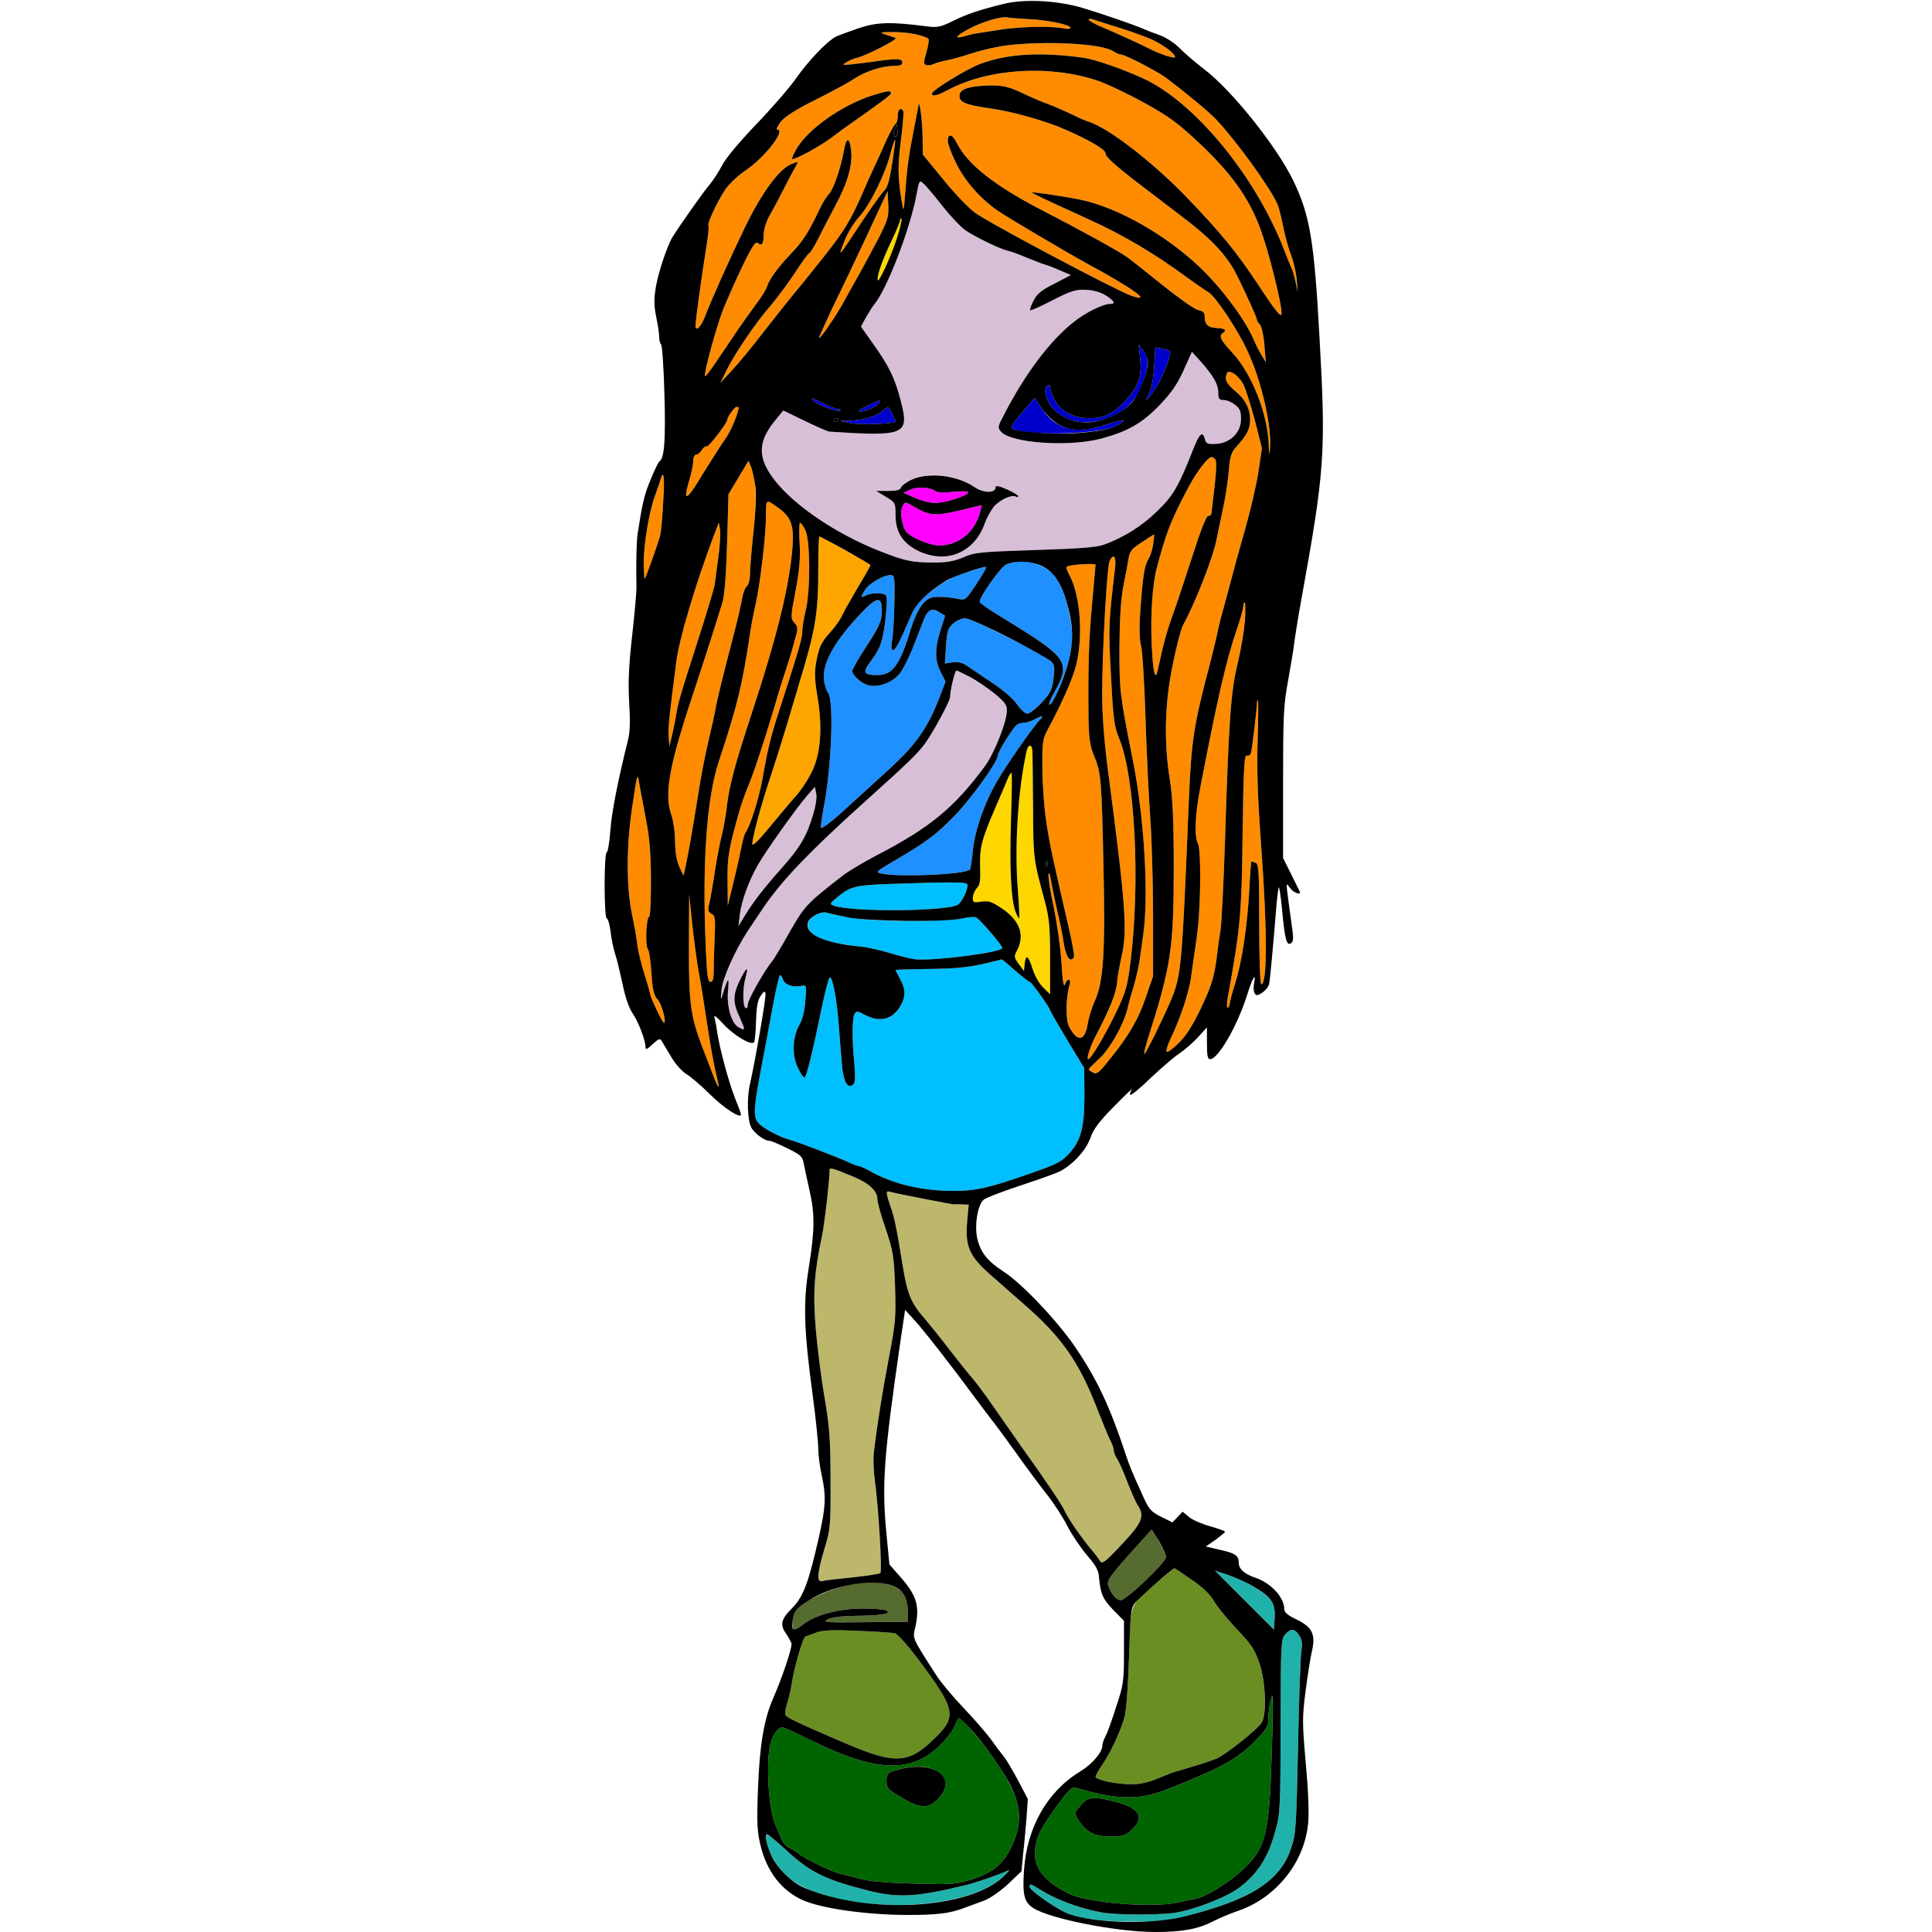 <?xml version="1.0" encoding="utf-8"?>
<!-- Generator: Adobe Illustrator 21.0.0, SVG Export Plug-In . SVG Version: 6.00 Build 0)  -->
<svg version="1.1"
	 id="svg122" inkscape:version="0.92.2 5c3e80d, 2017-08-06" sodipodi:docname="74 #27476.svg" xmlns:cc="http://creativecommons.org/ns#" xmlns:dc="http://purl.org/dc/elements/1.1/" xmlns:inkscape="http://www.inkscape.org/namespaces/inkscape" xmlns:rdf="http://www.w3.org/1999/02/22-rdf-syntax-ns#" xmlns:sodipodi="http://sodipodi.sourceforge.net/DTD/sodipodi-0.dtd" xmlns:svg="http://www.w3.org/2000/svg"
	 xmlns="http://www.w3.org/2000/svg" xmlns:xlink="http://www.w3.org/1999/xlink" x="0px" y="0px" viewBox="0 0 850 850"
	 style="enable-background:new 0 0 850 850;" xml:space="preserve">
<style type="text/css">
	.st0{fill:none;}
	.st1{fill:#FF8C00;}
	.st2{fill:#D8BFD8;}
	.st3{fill:#FF00FF;}
	.st4{fill:#FFD700;}
	.st5{fill:#0000CD;}
	.st6{fill:#FFA500;}
	.st7{fill:#1E90FF;}
	.st8{fill:#00BFFF;}
	.st9{fill:#BDB76B;}
	.st10{fill:#556B2F;}
	.st11{fill:#6B8E23;}
	.st12{fill:#20B2AA;}
	.st13{fill:#006400;}
</style>
<sodipodi:namedview  bordercolor="#666666" borderopacity="1" gridtolerance="10" guidetolerance="10" id="namedview124" inkscape:current-layer="svg122" inkscape:cx="844.01537" inkscape:cy="667.18852" inkscape:pageopacity="0" inkscape:pageshadow="2" inkscape:window-height="978" inkscape:window-maximized="1" inkscape:window-width="1920" inkscape:window-x="0" inkscape:window-y="1" inkscape:zoom="0.58897835" objecttolerance="10" pagecolor="#ffffff" showgrid="false">
	</sodipodi:namedview>
<g id="g120" transform="translate(0,0) scale(1,1)">
	<path id="path4" class="st0" d="M0,0l224.3,0.1c201,0.1,223.5,0.3,217.7,1.6c-10.5,2.4-16.1,4.3-22.7,7.5c-5.5,2.7-6.9,3-11.5,2.4
		c-16.2-2.1-22-1.9-30.3,0.9c-4.4,1.5-8.9,3.2-9.9,3.7c-4,2.2-11.9,10.5-17.4,18.3c-3.1,4.4-11.2,13.7-17.9,20.6
		c-7.2,7.6-13.2,14.7-14.7,17.8c-1.4,2.7-3.9,6.5-5.4,8.3c-2.4,2.7-13.8,18.9-16.4,23.2c-2.3,3.8-6.1,15.3-7.2,21.5
		c-1,5.9-0.9,8.6,0.1,13.5c0.7,3.4,1.3,7.3,1.3,8.8s0.4,2.9,0.8,3.2c0.5,0.3,1.2,10.1,1.5,21.8c0.6,20.1,0,28.3-2.1,29.7
		c-0.5,0.3-2.3,4-4,8.2c-2.8,6.7-3.6,10.3-5.7,23.9c-0.5,3.3-0.7,13.5-0.5,22.7c0.1,2.4-0.8,12.3-1.9,22
		c-1.5,13.7-1.8,20.4-1.3,29.3c0.5,8.1,0.4,13-0.5,16.5c-4.4,17.7-7.3,32.2-7.8,40.3c-0.4,5-1.1,9.2-1.6,9.2
		c-0.5,0-0.9,6.5-0.9,14.5c0,8.3,0.4,14.5,0.9,14.5c0.5,0,1.3,2.6,1.7,5.8c0.3,3.1,1.3,7.6,2,9.8c0.8,2.3,2.2,8.3,3.3,13.3
		c1.1,5.7,2.8,10.5,4.4,12.9c2.6,3.8,5.7,11.9,5.7,14.9c0,1.3,0.7,1,3.1-1.3c2.6-2.4,3.3-2.7,4-1.4c0.5,0.8,2.4,4,4.2,7
		c1.8,3.1,4.7,6.3,6.6,7.5c1.9,1.1,6.7,5.2,10.6,9.1c6.1,6,13.5,10.8,13.5,8.7c0-0.4-1.2-3.6-2.6-7.1c-2.8-7-6.8-21.9-7.9-29.2
		c-0.3-2.5-0.9-5.4-1.2-6.5c-0.3-1.2,1.3,0.1,4,3.1c4.4,4.8,12,9.4,13.4,8c0.4-0.3,0.8-4.5,0.9-9.2c0.2-6.2,0.7-9.2,2-11.2
		c1.5-2.2,1.9-2.4,2.2-1c0.3,1.6-4.5,29.3-6.8,39.5c-1.5,6.3-1.2,16,0.5,19.3c1.4,2.7,6.3,6.2,8.2,5.9c0.5,0,3.8,1.4,7.5,3.2
		c6.1,3,6.8,3.6,7.4,6.8c0.4,2,1.5,7.2,2.5,11.6c2.4,10.3,2.4,17.5-0.2,33.7c-2.6,15.9-2.3,27.4,1.6,56.3c1.4,10.4,2.5,21.2,2.5,24
		c0,2.7,0.7,7.9,1.5,11.5c2,9.2,1.8,13.6-1,26.3c-4.7,20.9-7,27.1-12,32.2c-4.9,4.9-5.5,7.3-2.6,11.3c1,1.5,2,3.4,2.3,4.2
		c0.5,1.5-3.9,14.7-8.1,24.3c-4,9.3-5.9,20.4-6.6,39.2c-0.9,25.3,1.3,34.2,11.2,43.7c4.9,4.8,11.3,7.5,21.5,9.3
		c23.4,4.2,46.7,4.2,57.8,0c2.5-0.9,6.5-2.4,8.9-3.3c2.5-0.9,7-4,10.5-7.2l6-5.7l0.7-7.4c0.5-4.1,1.1-11.2,1.5-15.9l0.6-8.5l-4.2-8
		c-2.3-4.3-5.1-9.1-6.3-10.6c-1.2-1.5-3.8-4.9-5.7-7.6c-1.9-2.6-7.3-8.9-12-13.8c-4.8-5-10.2-11.5-12.1-14.5
		c-11.3-17.7-10.4-15.6-9-22.1c1.7-8.7,0.2-13.4-7.3-21.7l-4.3-4.9l-1.3-13.5c-2.1-21.7-1.2-33.9,6.1-84.4l2.1-14.1l4.2,4.6
		c4,4.3,17.8,22.1,27.2,34.9c2.3,3.1,5.9,7.9,8.1,10.7c2.1,2.7,6.9,9.3,10.6,14.5c3.7,5.2,9.2,12.6,12.3,16.5c3,3.8,7.1,10.1,9,13.9
		c2,3.9,5.9,9.6,8.6,12.8c3.8,4.4,5.1,6.6,5.3,9.5c0.6,7.4,1.7,9.9,6.3,14.6l4.7,4.8v13.7c0,12.8-0.2,14.4-3.4,24
		c-1.8,5.7-3.9,11.6-4.7,13c-0.8,1.5-1.4,3.3-1.4,4.1c0,3-4.4,8.2-9.8,11.5c-14.5,8.8-23.5,24.7-24.7,43.6
		c-0.7,11.1,0.1,14,4.7,16.7c4.5,2.7,16.3,6,29.4,8.2c10.7,1.8,7.3,1.9-236.8,2L0,850V425V0z"/>
	<path id="path6" class="st0" d="M656.3,0.1L850,0v425v425l-165.2-0.1c-98.2-0.1-163.5-0.5-160.8-1c2.5-0.5,6.8-2.1,9.5-3.5
		c2.8-1.4,7.6-3.5,10.9-4.6c16.8-5.6,29.4-21.2,31.1-38.4c0.5-4.5,0.1-14.5-1-26.5c-1.6-18-1.6-20.3-0.1-31.9
		c0.9-6.9,2.1-14.8,2.8-17.6c1.7-7.4,0.1-10.6-6.8-13.9c-3.9-1.9-5.4-3.1-5.4-4.6c0-5.1-5.7-11.3-12.5-13.7
		c-5.1-1.7-7.5-3.9-7.5-6.7c0-3.1-1.6-4.2-8.5-5.7l-6-1.4l4.2-2.9c2.3-1.7,4.2-3.3,4.3-3.6c0-0.3-3-1.4-6.6-2.4
		c-3.6-1-7.8-2.8-9.3-4.1l-2.8-2.3l-2.2,2.3l-2.3,2.4l-5-2.5c-4.4-2.2-5.3-3.2-8-9.2c-5.2-11.5-5.7-12.7-7.7-18.7
		c-7-21.1-12.6-32.8-22.1-46.8c-8-11.7-23.4-27.9-31.4-33.1c-7-4.5-10.1-8.3-11.6-14.4c-1.4-5.9,0.1-15,2.8-17.3
		c0.9-0.8,8.2-3.6,16.1-6.2c7.9-2.6,15.7-5.4,17.3-6.2c5.8-3,11.6-9.3,13.5-14.7c1.4-4,3.8-7.2,10.7-14.2c4.9-5,8.3-8.2,7.6-7.2
		c-0.7,0.9-1,2-0.7,2.4c0.4,0.3,4.4-3,8.9-7.4c4.6-4.3,10.2-9.2,12.5-10.7c2.4-1.6,6.1-4.8,8.3-7.2l4-4.4v7c0,5.4,0.3,7,1.4,7
		c3.5,0,11.9-14.5,16.2-28c2.4-7.8,4.2-10.8,3.1-5.2c-0.3,1.5-0.2,3.4,0.3,4.2c0.7,1.1,1.3,1.1,3.4-0.3c1.4-1,2.8-2.7,3-4
		c0.4-2.1,1.7-16,3.2-34.5c0.4-4.5,0.9-8.1,1.1-7.8c0.2,0.2,0.9,4.8,1.4,10.3c1.2,12.7,2,15.5,3.8,14.3c1.3-0.7,1.3-2.1,0.1-10.2
		c-0.7-5.1-1.5-10.9-1.7-12.8c-0.4-3.5-0.3-3.5,1.3-1.3c1.5,2.1,5.1,3.4,4.2,1.5c-0.2-0.4-1.9-3.9-3.8-7.7l-3.5-7v-33
		c0-29.7,0.2-34.2,2.2-45c1.2-6.6,2.4-14,2.7-16.5c0.3-2.5,1.6-10.8,3-18.5c10.5-57.9,11-65.2,8.1-116.5
		c-2.3-42.1-4.2-53.4-11.5-68.5s-27.2-40-39.3-49.1c-3.4-2.6-8.1-6.6-10.4-8.9c-2.4-2.5-6.2-5-9-6c-2.6-0.9-5.7-2.1-6.8-2.6
		C496,9.5,472.4,2,465,0.7C463.6,0.5,549.7,0.2,656.3,0.1z"/>
	<path id="path8" class="st1" d="M443.5,7.7c1.1,0.2,5.2,0.5,9,0.7c8,0.3,18.5,2.5,18.5,3.8c0,0.5-1.4,0.7-3.1,0.3
		c-4.8-1.1-19.5-0.8-27.4,0.5c-3.8,0.6-8.2,1.3-9.7,1.5c-1.6,0.2-4.4,0.8-6.3,1.4c-1.9,0.5-3.5,0.6-3.5,0.3c0-1.2,10.3-6.3,15.5-7.6
		C439.3,7.8,442.4,7.4,443.5,7.7z"/>
	<path id="path10" class="st1" d="M480.8,8.5c0.9,0.4,6.4,2.1,12.2,3.9c5.8,1.8,12.5,4.3,15,5.6c4.7,2.3,9,5.8,9,7.1
		c0,0.9-6.4-1.2-10.8-3.4c-4.4-2.3-15.3-7.2-21.4-9.8c-3.2-1.3-5.8-2.8-5.8-3.3C479,8.2,479.8,8.1,480.8,8.5z"/>
	<path id="path12" class="st1" d="M392.2,14.1c6.3-0.1,15.5,1.6,16.3,3c0.3,0.5-0.1,3.1-0.9,5.9c-1.3,4.3-1.3,5.2-0.1,5.6
		c0.7,0.3,2.2,0.1,3.2-0.4s3.5-1.2,5.6-1.6c2.1-0.4,7.2-1.8,11.5-3.2c4.2-1.4,11.3-3,15.7-3.5c17.2-2,41.2-0.7,46.2,2.6
		c1.2,0.8,2.8,1.5,3.6,1.5c1.6,0,16.1,7.5,19.7,10.2c9,6.8,19,15.1,22.1,18.4c9.1,9.7,23.9,30.2,27,37.4c0.6,1.4,1.7,5.9,2.5,10
		s2.4,9.7,3.5,12.4c1,2.7,2.1,7.4,2.4,10.5l0.4,5.6L570,124c-0.5-2.5-1.4-5.4-2-6.5c-0.5-1.1-1.8-4.3-2.9-7.2
		C553,78.8,527.4,47,505,35.5c-8.2-4.1-22.7-9.3-28.4-10.1c-19-2.6-33.1-1.8-45.3,2.7c-5.9,2.2-21.3,11.6-21.3,13.1
		c0,1.4,2.4,0.9,7-1.6c18-9.6,45.1-11.2,66.2-4c3.9,1.3,13,5.7,20.2,9.6c11,6.1,14.8,8.9,24.6,18.1c13.7,13,21.3,23.5,26.3,36.8
		c3.9,10.4,10,34.8,9.5,38.1c-0.2,1.6-2.8-1.6-9.7-12.1c-10.1-15.3-16.8-23.5-32.6-39.9c-15.1-15.5-34.1-30.1-42.7-32.7
		c-1.2-0.4-3.9-1.5-5.8-2.5c-5.2-2.5-10.1-4.6-14-6c-1.9-0.7-6.4-2.7-10-4.4c-5.2-2.4-7.8-3-13-3c-8.8,0.1-13.4,1.4-13.8,4
		c-0.5,3.3,2,4.4,12.9,6c10.4,1.4,25.4,5.7,34.3,9.7c10.9,4.9,17.1,8.6,17,10.2c-0.2,1.5,5.4,6.3,18.3,16.1
		c2.8,2.1,9.5,7.2,14.7,11.2c13.4,10.1,20.4,17.5,24.8,26.3c4.3,8.7,8.8,18.7,8.8,19.6c0,0.4,0.6,1.4,1.4,2.2c0.7,0.9,1.6,5,1.9,9
		l0.6,7.5l-1.9-3.2c-1.1-1.8-2.6-4.8-3.4-6.7c-3.6-8.6-14-22.6-23.5-31.7c-14.9-14.3-36.5-26.6-52.6-29.9
		c-7.2-1.5-21.5-3.6-21.5-3.2c0,0.3,7.2,3.7,25,11.8c15,6.8,28.7,14.9,42.6,25.1c3.8,2.8,8.3,5.9,10,6.9c3.1,1.8,12.9,16.4,17.3,26
		c6.2,13.3,10.8,33.6,9.8,43.2c-0.3,3-0.4,2.6-0.5-1.8c-0.4-13.7-7.5-31.6-16.1-40.8c-5.1-5.4-6-7.4-4.1-8.6c1.9-1.2,1-2-2.7-2.2
		c-3.9-0.2-5.3-1.5-5.3-5.1c0-1.7-0.7-2.4-2.9-2.8c-1.5-0.3-8.6-5.3-15.7-11c-7.1-5.7-14-11.2-15.4-12.2c-3.1-2.3-20.6-12-37-20.4
		c-21.4-11.1-33.2-20.3-38-29.8c-2.1-4.2-4-4.5-4-0.8c0,1.1,1.6,5.4,3.6,9.5c3.9,8,10.7,15.7,18.5,21.1c4.6,3.1,30.1,18.2,38.9,23
		c20.5,11.1,29.6,17.7,19.7,14.3c-7-2.5-64-32.7-69-36.7c-3-2.3-9.3-8.9-14-14.8L406,68l-0.1-8.2c-0.1-6.9-1.4-16.4-1.8-13.5
		c0,0.5-1,5.2-2,10.5c-2.3,11.7-2.9,16-3.8,27.7c-0.7,9-0.7,9-1.6,4c-1.7-10.5-1.8-15.4-0.3-26.9c0.8-6.6,1.3-12.3,1-12.7
		c-1.1-1.9-2.4-0.8-2.4,2c0,1.7-0.4,3.3-1,3.6c-0.5,0.3-2.1,3.2-3.6,6.3c-1.4,3.1-3.1,7-3.9,8.7c-0.8,1.6-4.2,9-7.4,16.4
		c-5.1,11.4-7.5,15.4-15.8,26c-5.4,6.8-11.4,14.3-13.4,16.6c-1.9,2.3-7.9,9.8-13.2,16.6c-5.2,6.8-11.9,14.9-14.7,17.9l-5.1,5.5
		l2.7-5.5c3.7-7.5,13.2-21.5,19.5-28.6c2.8-3.3,7.5-9.6,10.4-14c2.9-4.5,5.8-8.5,6.4-8.9c0.7-0.3,2.4-3.2,4-6.3
		c1.5-3.1,4.9-9.6,7.4-14.3c5.7-10.5,8-18.7,7.1-25.2c-0.7-5.4-2-5.4-3,0.1c-1.3,7.6-4.8,17.8-6.7,19.6c-1.1,1.1-3,4.2-4.3,7
		c-4.4,9.4-7.4,14.1-12.3,19.1c-5.9,6.2-9.6,11.3-10.6,14.5c-0.4,1.4-2.6,4.9-4.9,7.9c-2.2,3-6.6,9.1-9.6,13.6
		c-3,4.5-7.1,10.5-9,13.3c-1.9,2.8-3.6,4.9-3.8,4.7c-0.8-0.7,5-21.8,8-29.5c1.7-4.1,5.4-12.6,8.4-18.8c4.3-8.9,5.8-11.1,6.8-10.3
		c1.8,1.5,2.6,0.4,2.6-3.8c0-2,1.1-5.6,2.5-8.1c1.4-2.5,3.5-6.3,4.6-8.5c1.1-2.2,3.3-6.5,4.9-9.5c1.7-3,3-5.5,3-5.7
		s-1.3,0.3-2.9,0.9c-5.5,2.4-12.9,12.6-20.1,27.3c-6.5,13.4-15.5,33.4-18,40.2c-1.6,4.1-4,6.4-4,3.7c0-2.3,2.4-19.9,4.6-33.7
		c0.9-5.4,1.4-10,1.1-10.3c-0.8-0.8,4-11,7.4-16c1.6-2.4,5.6-6.2,8.9-8.4c8.6-5.8,18-18,13.9-18c-0.5,0,0.2-1.5,1.6-3.4
		c1.8-2.3,6.3-5.2,15.3-9.7c7-3.5,14.6-7.6,16.9-9.2c5.1-3.3,12.3-5.7,17.6-5.7c2.6,0,3.7-0.4,3.7-1.5c0-1.9-2.5-1.9-15.5,0
		c-5.5,0.7-10.1,1.2-10.3,1c-0.5-0.4,3.4-2.5,5.6-3c3.9-0.8,18.6-8.3,17.2-8.8c-0.8-0.3-2.8-1-4.5-1.5
		C386.8,14.2,387,14.2,392.2,14.1z M384,41.9c-13.6,4.3-28.9,15.1-33.8,24c-1.3,2.2-2,4.1-1.6,4.1c1.8,0,12.4-5.8,17.3-9.5
		c2.9-2.2,6.3-4.7,7.5-5.5C388.3,44.5,392,41.8,392,41C392,39.7,390.5,39.9,384,41.9z"/>
	<path id="path14" d="M394.4,54.5l0.4,2.3c0.4,2.5-0.4,4-1.4,2.9c-0.3-0.3-0.2-1.6,0.2-2.9L394.4,54.5z"/>
	<path id="path16" class="st1" d="M393.8,61.5c0.2,0.2-0.4,4.9-1.3,10.5c-1.1,7.3-2.1,10.7-3.5,11.9c-1,0.9-5.5,7.2-10.1,14.1
		c-10.2,15.6-10.5,15.8-7.4,8.1c1.3-3.5,4.2-8.2,6.4-10.6c4.7-5.1,11.4-18.5,13.8-27.7C392.6,64.1,393.6,61.3,393.8,61.5z"/>
	<path id="path18" class="st2" d="M406.3,80.8c1.1,0.9,4.8,5.3,8.3,9.8c3.5,4.4,8,9.2,10.1,10.7c4.2,2.9,16,8.6,19,9.1
		c1,0.2,4.6,1.5,7.9,2.9c3.2,1.3,7,2.8,8.4,3.2c1.4,0.4,4.5,1.6,6.9,2.7l4.3,1.8l-7.3,3.8c-5.8,2.9-7.7,4.5-9.2,7.5
		c-1.1,2.1-1.7,4-1.5,4.2c0.2,0.3,4.7-1.7,9.9-4.4c8-4.1,10.2-4.8,14.5-4.6c3.3,0.1,6.4,1,8.8,2.4c3.8,2.4,4.6,3.8,2.2,3.8
		c-3.3,0-11.1,3.8-16.5,8.2c-10.3,8.2-21.1,22.6-30.3,40.4c-2.9,5.5-3,5.9-1.3,7.7c4.5,5,29.8,6.7,43.9,3
		c11.6-3.1,18.2-6.8,25.8-14.8c5.1-5.3,7.7-9,10.5-15.2l3.7-8.2l3.9,4.3c5.7,6.5,7.7,10,7.7,13.6c0,2.8,0.4,3.3,2.4,3.3
		c1.3,0,3.5,0.9,5,2.1c2.1,1.6,2.6,2.9,2.6,6.3c0,5.9-4.8,10.6-11,10.9c-3.8,0.2-4.4-0.1-4.9-2.1c-1-3.8-2.4-2.5-5.2,4.6
		c-6.3,16.1-8.8,20.4-15.8,27.1c-6.6,6.5-14.6,11.5-23.3,14.7c-3.2,1.2-10.7,1.8-30.4,2.4c-24.1,0.8-26.6,1-31.5,3.2
		c-4.1,1.7-7.3,2.3-12.9,2.3c-9.5,0-12.6-0.6-23.6-4.9c-20.7-8.1-40.4-21.8-48.4-33.8c-5.7-8.6-5.1-15.1,2.1-23.9l3.5-4.3l9.5,4.6
		c5.2,2.5,10.1,4.7,10.9,4.7c32.7,2.2,35,1.3,31.6-12.4c-2.7-10.9-5.5-16.7-13.5-27.7l-4.3-6.1l2.2-4.1c1.3-2.2,2.9-4.8,3.6-5.6
		c5.6-6.7,15.7-32.9,18.6-48.2C404.4,79.3,404.5,79.1,406.3,80.8z M410,209c-5,0-12.7,3.1-13.6,5.5c-0.4,1.1-2.1,1.5-5.8,1.5h-5.1
		l4.3,2.6c4.1,2.5,4.2,2.6,4.2,8c0,7.7,3.3,12.7,10.7,16.1c4.5,2.1,6.5,2.5,10.7,2c8.8-0.9,14.9-5.9,17.9-14.6
		c0.8-2.1,2.5-5.3,3.8-7c2.5-3.1,8.1-5.7,9.9-4.6c0.5,0.3,1,0.3,1-0.2c0-0.4-2.3-1.8-5-3c-3.7-1.6-5-1.8-5-0.9
		c0,2.7-5.3,2.6-9.3-0.1c-2-1.4-6.1-3.2-8.9-4C416.9,209.6,412.5,209,410,209z"/>
	<path id="path20" class="st3" d="M411.6,216.1c0.7,0.6,4,0.7,7.8,0.3c3.7-0.4,6.6-0.3,6.6,0.2c0,1.4-10.1,4.7-14.5,4.7
		c-2.2,0-6.2-1-9-2.3l-5-2.2l3-1.4C403.6,214,409.5,214.4,411.6,216.1z"/>
	<path id="path22" class="st3" d="M402.3,223c6.6,3.9,9.1,4.1,19.8,1.6l9.9-2.4l-0.7,2.7c-2.1,9-9.5,15.1-18.1,15.1
		c-4.5,0-13.7-4.1-15-6.7c-1.6-3.2-2.2-8.4-1.2-10.4C398.3,220.6,398.1,220.6,402.3,223z"/>
	<path id="path24" class="st1" d="M390.5,84.1l0.3,5.9c0.3,5.3-0.2,6.7-4.2,14.7c-2.5,4.8-6.4,11.9-8.5,15.8
		c-2.2,3.8-5.2,9.2-6.7,12c-3,5.6-10.5,16.7-11,16.2c-0.2-0.2,2.3-5.7,5.4-12.3c3.2-6.5,10.1-21,15.3-32.1L390.5,84.1z"/>
	<path id="path26" class="st4" d="M396.6,96.3c0.9,0.8-4.3,16.1-7.6,22.6c-5.7,11-2.8-0.2,3.3-13.1c2-4.2,3.7-8.2,3.7-8.9
		C396,96.2,396.3,95.9,396.6,96.3z"/>
	<path id="path28" class="st5" d="M501,151.7l2,2.6c2.5,3.1,2.5,6.3,0.1,13.2c-2.6,7.5-6.4,12-12.5,15c-10.8,5.3-21.2,4.1-27.6-3.1
		c-3-3.5-4.1-8.6-2-9.9c0.6-0.3,1,0.1,1,1c0,0.9,0.9,3.4,2.1,5.6c2.5,4.9,8.2,7.8,15.2,7.9c6.5,0,10.4-1.9,15.8-7.7
		c5.8-6.1,7.4-10.7,6.5-18.6L501,151.7z"/>
	<path id="path30" class="st5" d="M508.3,152.8l3,0.6c1.7,0.3,3.2,0.8,3.4,1c1,1-3.1,11.6-6.2,16.3c-3.9,5.9-5.4,7-2.8,2
		c1-1.9,1.8-6.4,2.1-11.5L508.3,152.8z"/>
	<path id="path32" class="st1" d="M542.6,164.2c3.6,1.6,5.8,6.6,9.5,20.8l3.1,12.2l-1.6,10.7c-0.9,5.8-3.5,16.9-5.7,24.6
		c-2.2,7.7-4.8,17.1-5.8,21c-1,3.8-2.8,10.4-3.9,14.5c-1.2,4.1-2.3,8.8-2.6,10.5c-0.3,1.6-1.7,7.3-3,12.5c-7.5,28.4-8.4,34.1-9.6,62
		c-2.9,71.9-3.3,75.9-7.6,86.5c-3.6,8.5-11.5,24.7-12,24.2c-0.2-0.2,0.5-3,1.5-6.3c10.4-32.6,11.5-40.3,11.5-75.9
		c0-21.2-0.5-30.5-1.7-38.4c-2.7-16.7-2.3-33.8,1.3-50.9c1.6-7.9,3.6-15.5,4.4-17c5.8-10.6,13.5-30.6,14.9-38.2
		c0.3-1.4,1.4-6.8,2.5-12c1.2-5.2,2.4-13.1,2.8-17.5c0.5-6.8,1.1-8.5,3.4-11c4.6-5.1,6-7.8,6-11.8c0-4.6-1.9-8.6-5.7-11.9
		c-4.4-3.7-5.5-5.5-4.8-7.7C540,163.3,540.4,163.2,542.6,164.2z"/>
	<path id="path34" class="st5" d="M361.6,177.1c3.1,1.6,6.4,2.9,7.2,2.9c0.8,0,1.3,0.3,0.9,0.6c-0.9,1-10.3-2.5-12.1-4.5
		C356.4,174.8,357.5,175.1,361.6,177.1z"/>
	<path id="path36" class="st5" d="M455.2,175.1l3.2,4.7c6.5,9.5,14.6,11.4,29,6.8c7.7-2.4,9.2-2,3.3,0.9c-8.1,4.1-45.7,4.3-45.7,0.3
		c0-0.5,2.3-3.6,5.1-6.8L455.2,175.1z"/>
	<path id="path38" class="st5" d="M387,176.8c0,1.3-5.6,4.2-8.2,4.2c-1.7,0-1-0.6,2.7-2.4C387.5,175.7,387,175.8,387,176.8z"/>
	<path id="path40" class="st1" d="M325,179.2c-0.1,2.6-3.7,11.1-6.1,14.2c-1.6,2.3-6.1,9.3-10,15.6c-7.1,11.9-8.7,12.3-5.4,1.4
		c0.8-2.7,1.5-6.1,1.5-7.7c0-1.5,0.6-2.7,1.3-2.7c0.7,0,1.8-0.9,2.5-2c0.7-1.2,1.6-1.8,2.1-1.6c0.8,0.5,9.1-10.4,9.1-11.8
		c0-0.4,0.7-1.8,1.6-3.1C322.9,179.5,325,178.1,325,179.2z"/>
	<path id="path42" class="st5" d="M390.7,179.1c0.3-0.1,3.3,5.6,3.3,6.3c0,1-14.9,1.7-19.5,0.8l-5-1l4-0.1c6-0.2,11.5-1.7,14.4-4
		C389.3,180,390.6,179.1,390.7,179.1z"/>
	<path id="path44" d="M368,184c0.6,0,1,0.2,1,0.4c0,0.3-0.4,0.8-1,1.1c-0.5,0.3-1,0.1-1-0.4C367,184.5,367.5,184,368,184z"/>
	<path id="path46" class="st1" d="M534.6,202c0.7,0.7,0.6,4.5-0.2,11.8c-0.7,5.9-1.3,11.3-1.4,11.9c0,0.7-0.6,1.3-1.4,1.3
		c-0.9,0-3.3,6.1-7,17.7c-3.2,9.8-7,21.4-8.6,25.8c-2.6,7-4.2,12.9-6.5,23.7c-1.2,6-2.2,2.2-2.8-10.5c-0.6-12.8,0.3-26.5,2.2-33.7
		c4-15,5.7-19.5,11.8-31.5c3.8-7.5,6.5-11.7,9.6-15.3C532.6,200.7,533.2,200.6,534.6,202z"/>
	<path id="path48" class="st1" d="M329.3,202.7l1.2,2.9c2.2,5.4,2.6,14.6,1,28.4c-0.8,7.4-1.5,15.6-1.5,18.1c0,2.8-0.6,5.1-1.4,5.8
		c-0.8,0.7-1.7,3.1-2.1,5.4s-1.9,9.1-3.5,15.2c-4.8,18.3-7.9,30.8-8.3,34c-0.3,1.6-1.6,7.7-3,13.5s-3.5,16.6-4.6,24
		c-2.7,16.8-4,24.1-5.3,30.4l-1.1,4.9l-1.8-3.9c-1.2-2.6-1.8-6.2-1.9-11c0-3.9-0.7-9.1-1.5-11.4c-3.5-9.8-1.2-22,10.5-57
		c3-8.9,9.1-28,11.7-36.5c1.1-3.5,1.7-11.6,2.2-26.5l0.6-21.6l4.4-7.3L329.3,202.7z"/>
	<path id="path50" class="st1" d="M291.9,209c0.7,0-0.4,21.4-1.4,26.3c-0.6,2.7-6.2,18.7-6.9,19.4c-0.1,0.2-0.3-2.8-0.4-6.5
		c-0.1-8,2.2-22.5,5-30.2c1.1-3,2.2-6.3,2.5-7.3C291,209.8,291.5,209,291.9,209z"/>
	<path id="path52" class="st1" d="M342.8,223.7c5.3,4,6.5,7.4,5.9,16.7c-1.3,17.3-6.8,39.7-18.5,75.1c-6.7,20.4-9.2,29.7-10.3,38.4
		c-0.5,4.6-1.6,10.8-2.4,13.9c-0.8,3-2.1,10-3,15.6c-0.8,5.5-1.9,11.8-2.4,13.9c-0.8,3.2-0.6,3.9,0.9,4.7c1.7,0.9,1.8,2,1.4,10.8
		c-0.2,5.3-0.4,11.8-0.4,14.4c0,3.5-0.4,4.8-1.4,4.8c-1.2,0-1.6-3-2.1-15.3c-1.6-37.3,0.4-65.6,5.8-81.9
		c8.2-24.6,10.3-33.5,13.8-56.8c0.5-3.6,1.7-9.4,2.5-13c1.9-8.5,4.4-29.7,4.4-38.3C337,219.3,336.9,219.4,342.8,223.7z"/>
	<path id="path54" class="st1" d="M316.8,233c0.3,3-0.6,12.6-2.4,24.5c-0.3,1.6-3.8,13.3-7.9,26c-7.3,22.7-8,25.1-9,30.9
		c-0.2,1.6-1,5.5-1.7,8.5l-1.3,5.6l-0.3-4.5c-0.3-3.8,0.4-10.4,3.4-33.2c1.3-10,8.3-33.4,16.3-54.8c1.2-3,2.2-5.7,2.3-6
		C316.2,229.7,316.5,231.1,316.8,233z"/>
	<path id="path56" class="st1" d="M352,230c0.4,0,1.5,1.5,2.4,3.4c2.1,4.5,2.2,26.5,0.1,35.1c-0.8,3.3-1.5,7.3-1.5,9
		c0,3.1-1.1,7.1-9,31.5c-5.1,15.6-6,19.4-8.6,34c-1.5,8.4-5.4,20.7-7.5,23.5c-0.4,0.5-1.2,3.7-1.9,7c-0.6,3.3-2.2,10.3-3.5,15.5
		l-2.3,9.5l-0.1-11c-0.1-10.8,0.4-13.7,5.3-31c0.8-2.8,2.3-7,3.3-9.5c2.5-5.7,7.4-20.4,11.4-34c1.7-5.8,4.1-13.7,5.4-17.5
		c1.3-3.9,3.1-9.8,4-13.3c1.7-5.9,1.7-6.3,0-8.2c-1.7-1.9-1.7-2.5,0.5-14c1.7-9.2,2.2-14.2,1.8-21C351.5,234,351.6,230,352,230z"/>
	<path id="path58" class="st1" d="M507.8,235.1c0.7-0.2-1.2,8.7-2.3,10.4c-2.1,3.5-2.7,7.4-4,26c-0.3,5.4-0.1,10.4,0.5,12.5
		c0.6,1.9,1.5,16.5,2,32.5c0.5,15.9,1.5,35.7,2.1,44c0.6,8.2,1.2,27.1,1.2,42v27l-3.2,9.3c-3.2,9.6-7.6,17.2-16.4,27.9
		c-4.2,5.3-5.3,6.1-6.8,5.2c-1.1-0.5-1.9-1.2-1.9-1.4c0-0.3,2.1-2.4,4.6-4.7c4.7-4.3,10.6-14.8,12.4-21.8c0.4-1.9,1.7-6.7,2.9-10.5
		c1.1-3.9,2.2-8.8,2.5-11c0.3-2.2,1-7.4,1.6-11.5c2.4-16.9,0.5-50.4-4.4-75.5c-6-30.2-6.1-31.4-6.1-50.5c0.1-13,0.6-21,1.7-27
		c1-4.7,2-10.2,2.3-12.2c0.5-3.2,1.4-4.4,5.8-7.2C505.2,236.7,507.6,235.1,507.8,235.1z"/>
	<path id="path60" class="st6" d="M360.5,236c0.8,0,22.5,12.2,22.5,12.7c0,0.2-2.6,4.8-5.8,10.1c-3.1,5.3-6.3,10.9-6.9,12.4
		c-0.7,1.5-2.7,4.4-4.6,6.5c-4.5,5-5.3,6.7-6.6,13.5c-0.8,4.5-0.7,7.8,0.5,15c2.4,14,1.5,25.8-2.6,33.7c-1.7,3.5-4.8,8.1-6.9,10.4
		c-2.1,2.3-7.2,8.4-11.4,13.5c-5,6.1-7.7,8.7-7.7,7.5c0-2.9,3.6-16.4,7.9-29.3c2.1-6.3,5.3-16.5,7.1-22.5c1.8-6.1,4.3-14.4,5.5-18.5
		c7.3-24,8.5-30.9,8.5-50.8C360,242.4,360.2,236,360.5,236z"/>
	<path id="path62" class="st1" d="M490.6,249.7c-2.9,24.8-3,26.4-1.8,47.7c1,19.2,1.4,22.2,3.7,27.8c6.9,16.9,9.2,63.3,4.9,97.8
		c-1.4,11.3-2.1,13.5-6.4,22.5c-5.1,10.5-11,20.4-12.2,20.5c-0.9,0,0.7-5.3,3-9.7c6.7-12.9,9.4-19.7,9.7-24.3c0.1-1.9,1-6.9,1.9-11
		c2.7-11.5,1.9-22.6-6-82.5c-1.6-12.2-2.5-24-2.5-33c0-18.2,2.1-56.5,3.3-58.8C489.9,243.3,491.2,244.9,490.6,249.7z"/>
	<path id="path64" class="st7" d="M464.8,254.4c2.9,4.3,5.9,13.9,6.7,22c0.5,4.9,0.2,8.2-1.4,14.7c-2.2,8.4-6.9,18.9-8.4,18.9
		c-0.5,0,0.4-2.4,2.1-5.3c7.2-12.8,5.9-15.1-16.7-29.2c-0.9-0.6-4.9-3-8.9-5.5c-3.9-2.4-7.2-4.8-7.2-5.2c0-2.3,9.3-15.5,11.8-16.5
		C449.8,245.2,460.6,248.2,464.8,254.4z"/>
	<path id="path66" class="st1" d="M482,248.5c0,0.2-0.7,7.8-1.5,16.9c-1.5,16-1.8,27.5-1.6,50.5c0.2,9.5,0.6,12.2,2.6,17
		c2.9,7.1,3.2,10.1,4,49.1c0.8,36.6,0,50.1-3.8,58.3c-1.3,2.9-2.7,7.4-3.1,9.9c-1.2,8-4.6,8.5-8.3,1.4c-1.5-3-1.4-12.8,0.3-18.4
		c0.8-2.9-1.1-2.9-2.1,0c-0.5,1.5-1.1-2-1.5-9.7c-0.4-6.6-2-17.6-3.4-24.3c-1.5-6.8-2.5-13.4-2.3-14.5c0.2-1.3,0.7-0.1,1.1,2.8
		c0.5,2.7,1.7,8.6,2.7,13c1.1,4.4,2.2,10,2.6,12.5c1,7.6,3,11,4.8,8.1c0.3-0.5-0.8-6.7-2.5-13.8c-6.7-29.1-8.1-35.3-9.7-45.8
		c-0.9-6.1-1.7-16.6-1.7-23.5c-0.1-11.7,0.1-12.8,2.6-17.5c6.4-11.9,10.9-22.3,12.4-28.4c2.9-12.6,1.7-29.4-2.7-38.3
		c-2.4-4.7-2.4-4.6,0.9-5.1C476,248.1,482,247.9,482,248.5z"/>
	<path id="path68" class="st7" d="M433.9,249.5c0.2,0.2-1.8,3.6-4.4,7.6c-4.8,7.1-4.8,7.1-8.4,6.3c-2-0.4-5.6-0.8-8-0.8
		c-3.6,0-4.8,0.5-7.2,3.2c-1.6,1.8-3.7,6.2-5,10.4C396,292.5,392.8,297,386,297c-6.2,0-6.7-1.2-2.6-6.5c4.1-5.5,5.2-8.8,6.4-20.2
		c0.6-6.7,0.5-8.3-0.6-8.8c-2.2-0.8-6.2-0.6-8.3,0.5c-2.3,1.3-2.4,0.7-0.2-2.6c1.8-2.8,8.1-6.4,11.1-6.4c1.8,0,1.9,0.8,1.7,12.2
		c-0.1,6.8-0.6,14.2-1,16.5c-0.5,3-0.4,4.3,0.4,4.3c1.1,0,2.8-3.3,8.2-15.8c1.6-3.8,3.7-6.3,7.3-9.1c8-6,10.1-7.1,17.8-9.6
		C430.2,250.2,433.7,249.3,433.9,249.5z"/>
	<path id="path70" class="st7" d="M388,268.6c0,4.6-1.2,7.3-7.5,16.8c-3,4.6-5.5,9-5.5,9.8c0,2,4,5.5,7.1,6.3
		c4.3,1.1,10.5-1.2,13.6-5c1.5-1.8,4.3-7.3,6.2-12.2c1.9-4.8,4-10.3,4.7-12.1c1.6-4,3.7-4.9,6.8-2.8l2.4,1.5l-2,6.3
		c-2.6,8.3-2.6,13.4,0.1,18.5l2.1,4.2l-2.6,6.8c-5.6,14.4-10.6,21.3-24.5,33.8c-4.8,4.4-13,11.8-18,16.4c-5.1,4.7-9.5,7.9-9.7,7.3
		c-0.2-0.6,0.4-4.6,1.2-8.9c3.4-17.3,4.6-47.2,1.9-50.5c-0.6-0.7-1.3-2.9-1.7-4.9c-1.3-7.5,4.3-17.8,17.2-31.1
		C385.9,262.5,388,262.4,388,268.6z"/>
	<path id="path72" class="st1" d="M547.6,265c1.3,0-0.6,16.7-3.1,27c-3,12.1-3.9,25.3-5.5,76.5c-0.6,18.7-1.5,36.9-2,40.5
		c-0.6,3.6-1.2,8.1-1.4,10c-1.2,10.3-2.4,14.4-7.2,24.5c-3.7,7.7-6.6,12.3-9.8,15.4c-2.5,2.5-4.9,4.2-5.3,3.8
		c-0.4-0.4,0.4-2.9,1.6-5.5c4.2-8.6,8.2-20.5,9.1-27.2c0.5-3.6,1.6-11.5,2.5-17.5c1.8-12.2,2.1-38.5,0.5-41.5
		c-1.6-3-1.2-12.8,1-24.1c7.6-39.6,11.4-56,16.1-69.9c1.6-4.6,2.9-9.2,2.9-10.2S547.3,265,547.6,265z"/>
	<path id="path74" class="st7" d="M424.6,272c2.8,0,34.9,16.1,37.8,19c1.6,1.5,1.7,2.7,1.1,7.5c-0.6,5-1.3,6.4-5.2,10.6
		c-2.5,2.7-5.4,4.9-6.3,4.9c-1,0-3-1.9-4.6-4.2c-1.7-2.5-6.3-6.4-11.3-9.7c-4.6-3.1-9.6-6.4-11-7.4c-1.8-1.2-3.7-1.6-6-1.3l-3.4,0.5
		l0.5-7.6c0.5-6.8,0.8-7.9,3.2-10C420.9,273,423.2,272,424.6,272z"/>
	<path id="path76" class="st2" d="M420.8,295c1.9,0.1,11.7,6,16.6,10c4.5,3.7,5.6,5.1,5.6,7.5c0,5-5.5,18.9-9.7,24.6
		c-13.5,18.3-24.2,27.1-47.8,39.3c-5.7,3-12.4,7-14.7,8.8c-16.2,12.6-16.8,13.4-23.3,24.7c-3.4,6.1-6.9,11.9-7.7,12.9
		c-3.4,4-10.8,17.1-10.8,19.1c0,1.2-0.4,1.9-1,1.6c-1.3-0.8-1.3-9,0-13.4c1.5-5.2,0.5-4.8-2.4,1c-3.2,6.5-3.3,9.9-0.1,16.6
		c2.5,5.6,2.5,5.9-0.5,4.3c-3.2-1.7-5.4-9.2-4.7-16.3c0.6-6.2,0-5.9-2.2,1.3c-1,3.4-1.1,3.4-0.7-1.4c0.4-5,6.1-17.8,11.9-26.5
		c1.7-2.5,4.4-6.6,6.1-9.1c8.3-12.4,20.5-25.2,47-49c16.5-14.8,21.3-19.5,24.3-23.5c3.6-4.8,11.3-19.1,11.3-20.8
		c0-0.9,0.5-3.9,1.1-6.7C419.7,297.3,420.5,295,420.8,295z"/>
	<path id="path78" class="st1" d="M553.4,308c0.3,0,0.2,8.2-0.1,18.2c-0.4,13.4,0.1,25.9,1.6,46.6c2.7,36.9,2.7,60.2,0,60.2
		c-0.5,0-0.9-11.9-0.9-26.4c0-23.1-0.2-26.5-1.6-27c-0.9-0.3-1.7-0.6-1.8-0.6c-0.2,0-0.6,5.3-0.9,11.7c-0.9,16.8-3.3,32.5-6.2,41.7
		c-1.4,4.3-2.5,8.5-2.5,9.2c0,0.7-0.4,1.5-0.8,1.8c-0.5,0.3-0.5-1.6-0.1-4.2c5.6-30.9,6.2-37,6.6-72.5c0.4-29.2,0.7-34.8,1.9-34.3
		c0.9,0.3,1.6-0.3,1.9-1.7c0.5-2.2,2.5-19.1,2.5-21.5C553,308.6,553.2,308,553.4,308z"/>
	<path id="path80" class="st7" d="M457.6,316.6c-2.9,2.8-15.3,20.7-19.1,27.4c-5.7,9.9-9.6,21.5-10.5,30.3c-0.4,4.2-1,8-1.3,8.3
		c-2.1,2.1-30.4,3.4-38.6,1.8c-3.2-0.7-3.1-0.7,5.7-5.9c13.5-7.9,18-11.2,26-19.4c7.4-7.6,19.2-24,19.2-26.7
		c0-1.6,6.7-12.4,8.5-13.6c0.5-0.4,1.9-0.8,3-0.8s3.1-0.7,4.5-1.4C458.4,314.7,459.5,314.7,457.6,316.6z"/>
	<path id="path82" class="st4" d="M454.2,330.2c0.1,1.3,0.2,12.4,0.3,24.8c0.1,23.2,0.1,22.7,5.4,42.4c1.7,6.5,2.1,10.8,2.1,23.9
		v16.1l-3-2.9c-1.7-1.6-3.8-5.2-4.7-8.2c-1.9-6-3-6.7-3.5-2.2l-0.3,3.1l-2.3-3.1c-2.1-2.9-2.2-3.3-0.7-6c3.5-6.9,1.1-13.2-6.8-18.5
		c-4.5-3-5.9-3.4-9-2.9c-3.4,0.5-3.7,0.4-3.7-1.7c0-1.3,0.8-3.2,1.8-4.3c1.4-1.5,1.6-3.4,1.4-9.6c-0.2-8.4,0.6-11.7,7.3-27.1
		c2-4.7,4.2-9.7,4.8-11.3c0.6-1.5,1.4-2.7,1.7-2.7c0.3,0,0.2,9.3-0.2,20.7c-0.7,21.2,0,35.5,2.1,40.7c0.6,1.6,1.3,2.7,1.5,2.5
		c0.2-0.2-0.1-5.8-0.6-12.4c-1.5-18.9,0-43.5,3.8-60.8C452.3,327.4,453.9,327.1,454.2,330.2z"/>
	<path id="path84" class="st1" d="M281.2,344.5c0.5,2.7,1.8,9.7,2.9,15.5c1.6,7.9,2.2,14.6,2.3,26.8c0,8.9-0.3,16.3-0.8,16.5
		c-1.3,0.4-1.8,12.7-0.6,14.2c0.6,0.7,1.3,5.4,1.6,10.6c0.5,7.4,1.1,9.9,2.7,11.6c1.9,2.1,4.1,10.3,2.8,10.3
		c-0.7,0-6.1-11.5-6.1-12.8c0-0.4-1.1-4.3-2.5-8.7c-1.4-4.3-2.8-10.2-3.1-12.9c-0.3-2.8-1.3-8.3-2.1-12.1
		c-2.8-12.8-2.8-30.4-0.2-48.2C280.3,340.3,280.5,339.7,281.2,344.5z"/>
	<path id="path86" class="st2" d="M358.5,346.2l0.6,2.9c0.7,3.1-1.9,12.9-5.3,19.7c-1.2,2.4-5.6,8.2-9.7,12.9
		c-8.5,9.6-12.4,14.7-16.5,21.3l-2.7,4.5l0.6-5.3c0.8-6.1,4.2-15.3,8.2-22.1c3.6-6.2,16.7-24.6,21.2-29.8L358.5,346.2z"/>
	<path id="path88" d="M460.7,378.7c0.2,0.7,0.2,1.9,0,2.5c-0.3,0.7-0.5,0.2-0.5-1.2S460.4,378.1,460.7,378.7z"/>
	<path id="path90" class="st8" d="M425.5,389c0.8,1.2-1.8,7.2-3.9,8.9c-3.7,3.1-47.3,3.5-54.9,0.5c-1.7-0.6-1.6-0.9,1-3.1
		c6.4-5.3,8-5.8,23.8-6.4C417.4,388,424.9,388,425.5,389z"/>
	<path id="path92" class="st1" d="M303.2,393.5l1.3,12.5c0.7,6.9,2,16.3,2.8,21c0.9,4.7,2.6,15.2,3.8,23.4c1.2,8.3,3,18.1,3.9,21.8
		c2,8.1,1.4,7.9-1.8-0.5c-1.3-3.4-3.2-8.5-4.3-11.2c-5.1-13.5-5.9-19.5-5.8-43.9L303.2,393.5z"/>
	<path id="path94" class="st8" d="M363.5,401.5c10.7,2.8,18.6,3.6,36,3.7c10.5,0,21.1-0.5,23.7-1.1c2.6-0.6,5.4-0.8,6.2-0.5
		c1.5,0.6,11.6,12.3,11.6,13.5c0,1.8-28.5,5.6-37.8,5c-1.8-0.1-6.8-1.3-11-2.6c-4.3-1.3-10.2-2.7-13.2-3c-13.1-1.3-21-3.8-23-7.4
		c-1.3-2.6-0.4-4.8,2.9-6.6C360.3,401.7,362.4,401.3,363.5,401.5z"/>
	<path id="path96" class="st8" d="M440.7,422.1c0.1-0.1,2.8,2.1,5.9,4.9c3.1,2.7,6.1,5,6.5,5c0.7,0,8.9,11.5,8.9,12.5
		c0,0.3,3.4,6.2,7.5,13l7.5,12.4l0.1,12.1c0,14.3-1.6,20.2-7.2,26c-3.6,3.7-5.2,4.4-23.4,10.6c-14.2,4.8-20,5.8-32.3,5.2
		c-11.4-0.6-22.4-3.5-31.1-8.4c-2.4-1.3-4.8-2.4-5.3-2.4c-0.6,0-2.4-0.7-4.1-1.5c-4.3-2-23.7-9.5-26.1-10c-3.5-0.8-11-4.6-13.3-6.8
		c-3-2.7-2.9-5.8,0.1-22.2c1.4-7.2,3.8-19.9,5.3-28.2c1.5-8.4,3.1-15.3,3.5-15.3c0.4,0,1,0.9,1.3,2c0.7,2.2,4.3,3.5,7.9,2.8
		c2.5-0.5,2.5-0.5,1.9,6.6c-0.3,4.4-1.3,8.3-2.5,10.3c-3,5.1-3.5,13-1,18.6c1.2,2.6,2.5,4.7,3.1,4.7c0.9,0,3.3-9.6,8.2-33.3
		c1.3-5.9,2.6-10.7,3-10.7c1.3,0,3.1,9.7,4,22c0.5,6.9,1.2,15.1,1.5,18.2c0.7,6.2,2.5,8.8,4.7,7c0.9-0.8,1.1-3,0.6-8.9
		c-1.1-11.2-1-20.6,0.1-22.3c0.8-1.3,1.4-1.2,4.5,0.5c6.9,3.6,12.6,2,16.1-4.7c1.9-3.7,1.8-6.7-0.6-11.1c-1.1-2-2-3.8-2-3.9
		c0-0.2,6.6-0.4,14.8-0.5c10.5-0.1,17.1-0.7,23.2-2.1C436.7,423.1,440.6,422.2,440.7,422.1z"/>
	<path id="path98" class="st9" d="M375,517.5c7.2,2.9,11,6.4,11,10c0,1.4,1.6,7.3,3.7,13.2c3.3,10,3.6,11.9,4.1,25.5
		c0.4,13.3,0.2,16-2.6,30.5c-2.8,14.6-5.2,29.5-6.7,41.9c-0.4,2.8-0.2,8.6,0.4,12.8c1.6,11.4,3.3,39.9,2.4,40.7
		c-0.5,0.4-6,1.2-12.3,1.9c-6.3,0.6-12.3,1.3-13.2,1.6c-2.6,0.8-2.3-3.4,0.9-14.1c2.6-8.6,2.8-9.9,2.7-30c0-17.9-0.4-23.3-2.6-36.5
		c-1.5-8.5-3.2-22.2-3.9-30.3c-1.3-15.5-0.7-24.9,2.7-40.7c1.1-5.1,3.4-25,3.4-29.4C365,513.6,366.5,514,375,517.5z"/>
	<path id="path100" class="st9" d="M391.8,524.4c2.8,0.8,27.2,5.6,28,5.5c0.4-0.1,2-0.1,3.6,0l2.8,0.1l-0.7,7.7
		c-0.9,10.6,1,15,10.1,23c3.8,3.4,10.9,9.6,15.7,13.8c15.8,13.9,23.4,24.7,31.1,44.5c2.5,6.4,5.2,12.9,6,14.5
		c0.9,1.7,1.6,3.7,1.6,4.5c0,0.9,0.6,2.4,1.3,3.5c0.8,1.1,2.9,5.8,4.7,10.5c1.8,4.7,3.9,9.4,4.7,10.5c3,4.5,1.8,7.5-7.2,17
		c-7.5,8-8.6,8.8-9.6,7.2c-0.6-1-2.3-3.3-3.8-5c-4-4.7-10.2-13.7-11.5-16.6c-1.1-2.7-8.1-13.1-19.2-28.6c-3.5-5-9.1-13-12.5-17.9
		c-3.3-4.8-7.5-10.4-9.3-12.5c-1.8-2-6.3-7.7-10.1-12.6c-3.8-5-8.7-11-10.8-13.5c-5.7-6.5-7.4-10.6-9.2-21.1
		c-3.2-19.4-3.8-22.5-5.6-27.8c-1.1-3-1.9-5.8-1.9-6.3S390.8,524.1,391.8,524.4z"/>
	<path id="path102" class="st10" d="M506.7,673c0.7,0,6.3,10.8,6.3,12.1c0,2.3-17.5,18.9-19.9,18.9c-2.1,0-4.4-2.8-5.6-6.7
		c-0.5-1.9,1.1-4.2,9.2-13.3C502.1,678,506.6,673,506.7,673z"/>
	<path id="path104" class="st11" d="M516.7,690c0.3,0,3.7,2.3,7.7,5.1c4.9,3.3,8.1,6.5,9.6,9.2c1.3,2.3,5.8,7.8,9.9,12.2
		c6.4,6.7,8.1,9.1,10.1,15c2.8,7.8,3.4,22.2,1.2,26.2c-1.6,2.9-15.9,14.3-20.2,16.1c-2.9,1.2-8.4,2.9-18,5.7
		c-0.8,0.2-4.2,1.5-7.5,2.9c-4,1.7-7.9,2.6-11.7,2.6c-6.5,0-15.8-1.9-15.8-3.3c0-0.5,1.4-3,3.1-5.5c3.5-5.2,7.4-13.4,9.5-20.2
		c0.9-2.9,1.6-12.1,2.1-26.3c0.7-25.1-0.1-22.9,12.1-33.3C512.9,692.9,516.5,690,516.7,690z"/>
	<path id="path106" class="st12" d="M534.5,691l6.1,2c7.6,2.6,16.1,7.6,18.6,11.1c1.4,1.9,1.8,3.9,1.6,7.7l-0.3,5.2l-13-13
		L534.5,691z"/>
	<path id="path108" class="st10" d="M396.8,700.3c2,2,2.5,3.6,2.6,7.9l0.1,5.3l-19,0.2c-17,0.2-18.7,0.1-16.5-1.2
		c1.7-0.9,5.8-1.5,12.5-1.6c11.1-0.1,15.9-0.9,13.6-2.3c-0.7-0.5-5.5-0.9-10.5-0.9c-10.4,0-20.6,2.7-26,6.8
		c-1.8,1.4-3.8,2.5-4.4,2.5c-1.2,0-0.5-6.8,1-8.7c3.3-4.1,17.4-10.4,26.3-11.6C386,695.4,393.1,696.7,396.8,700.3z"/>
	<path id="path110" class="st11" d="M377,717.5c8,0.3,15.5,0.8,16.7,1.1c1.2,0.3,5.6,5.2,10.1,11.2c16.7,22.3,17.4,25.3,7.4,35
		c-11.5,11.3-17.3,11.6-39.9,1.9c-21.8-9.4-25.2-11-25.7-12.3c-0.3-0.7,0.1-3.2,0.9-5.6c0.7-2.4,1.5-5.9,1.8-7.8
		c1-7.1,5-20.9,6.1-21c0,0,1.9-0.7,4.1-1.5C361.7,717.2,365.4,717,377,717.5z"/>
	<path id="path112" class="st12" d="M571.6,719.5c1.2,1.8,1.5,3.6,1,6.3c-0.4,2-1.1,21-1.5,42.2c-0.8,36.7-0.9,38.8-3.2,45.5
		c-4.8,14.2-17.9,22.5-47.4,29.8c-7.2,1.8-11.8,2.2-23,2.1c-14,0-23.4-1.4-29-4.1c-5.6-2.7-15.5-9.8-15.5-11.1c0-1.7,0-1.7,6.6,2.3
		c6.8,4.1,19.3,8.3,27.4,9.2c6.6,0.8,21.5,0.8,28.7,0c8.1-0.9,23.2-6.6,29.1-10.9c8.5-6.3,13.1-13.4,16.4-25.6
		c2-7.2,2.2-10.1,2.2-45.8c0.1-36.1,0.2-38.3,2-40.3C567.9,716.3,569.6,716.4,571.6,719.5z"/>
	<path id="path114" class="st13" d="M559.6,768.5c-1.1,39.1-2.5,44.6-13.3,54.5c-6.3,5.8-15.7,11.5-20.4,12.4
		c-1.3,0.2-4.4,0.9-6.9,1.5c-11.4,2.7-40.5,0.4-49-3.9c-11.3-5.7-15.8-12-14.5-20.3c0.9-5.5,2.5-8.4,9.7-18.5
		c4.3-5.9,6.5-8.1,7.6-7.8c18,5.4,28,5.7,39.7,1.2c23.8-9.3,31.6-13.5,39.2-21.1c4.9-4.9,6.3-7,6.3-9.3c0-1.6,0.3-5.1,0.7-7.8
		C559.9,740.9,560.3,747.8,559.6,768.5z M475.6,794.1c-3.1,3.6-3.1,3.6-0.7,7.3c3.2,4.8,6.9,6.6,13.6,6.6c5.3,0,6.5-0.4,9.3-2.9
		c5.9-5.4,3.8-9.4-6.3-12.2C481.5,790.2,478.7,790.4,475.6,794.1z"/>
	<path id="path116" class="st13" d="M422,756c1.3,0,9.5,9.5,15.4,18c12.1,17.2,13.7,26.1,7.1,39.5c-3.4,6.9-8.4,10.8-17.7,13.6
		c-6.2,1.9-8.7,2.1-24.6,1.6c-11.8-0.3-19.6-1-23.4-2c-3.1-0.9-6.8-1.8-8.3-2.1c-3.6-0.7-15.2-6.1-19-9c-1.6-1.2-3.8-2.5-4.8-2.9
		c-1-0.4-2.5-2.4-3.3-4.4c-0.8-2.1-1.9-4.7-2.4-5.8c-2.9-6.7-4.1-27.7-2-35.4c1.1-4.1,3.3-7.1,5.3-7.1c0.6,0,6.9,2.9,14.1,6.4
		c27.1,13.2,42.3,13.7,54.7,1.9c3.2-3,6.3-7.1,6.9-8.9C420.7,757.5,421.5,756,422,756z M393.3,779.1c-2.9,0.9-3.3,1.5-3.3,4.4
		c0,3.2,0.5,3.7,7,7.6c8.2,4.8,11.7,4.8,16.2-0.2c4.5-4.8,3.3-9.9-2.7-12.5C406.1,776.6,400.6,776.8,393.3,779.1z"/>
	<path id="path118" class="st12" d="M337.6,807c0.4,0,4.5,3.5,9.3,7.9c9.7,8.8,16.3,12.1,34.4,16.7c13.8,3.6,21.9,3.1,44.7-2.5
		c4.3-1.1,14.8-4.8,17.5-6.2c1.1-0.5,0.1,0.7-2.2,2.9c-17.9,16.5-75.6,16.4-95-0.2c-4.4-3.8-9.3-12.4-9.3-16.3
		C337,808,337.3,807,337.6,807z"/>
	<path d="M476,3.4c8.1,2.4,23.3,7.6,27.5,9.5c1.1,0.5,4.2,1.7,6.8,2.6c2.8,1,6.6,3.5,9,6c2.3,2.3,7,6.3,10.4,8.9
		c12.1,9.1,32,34,39.3,49.1s9.2,26.4,11.5,68.5c2.9,51.3,2.4,58.6-8.1,116.5c-1.4,7.7-2.7,16-3,18.5c-0.3,2.5-1.5,9.9-2.7,16.5
		c-2,10.8-2.2,15.3-2.2,45v33l3.5,7c1.9,3.8,3.6,7.3,3.8,7.7c0.9,1.9-2.7,0.6-4.2-1.5c-1.6-2.2-1.7-2.2-1.3,1.3
		c0.2,1.9,1,7.7,1.7,12.8c1.2,8.1,1.2,9.5-0.1,10.2c-1.8,1.2-2.6-1.6-3.8-14.3c-0.5-5.5-1.2-10.1-1.4-10.3c-0.2-0.3-0.7,3.3-1.1,7.8
		c-1.5,18.5-2.8,32.4-3.2,34.5c-0.2,1.3-1.6,3-3,4c-2.1,1.4-2.7,1.4-3.4,0.3c-0.5-0.8-0.6-2.7-0.3-4.2c1.1-5.6-0.7-2.6-3.1,5.2
		c-4.3,13.5-12.7,28-16.2,28c-1.1,0-1.4-1.6-1.4-7v-7l-4,4.4c-2.2,2.4-5.9,5.6-8.3,7.2c-2.3,1.5-7.9,6.4-12.5,10.7
		c-4.5,4.4-8.5,7.7-8.9,7.4c-0.3-0.4,0-1.5,0.7-2.4c0.7-1-2.7,2.2-7.6,7.2c-6.9,7-9.3,10.2-10.7,14.2c-1.9,5.4-7.7,11.7-13.5,14.7
		c-1.6,0.8-9.4,3.6-17.3,6.2c-7.9,2.6-15.2,5.4-16.1,6.2c-2.7,2.3-4.2,11.4-2.8,17.3c1.5,6.1,4.6,9.9,11.6,14.4
		c8,5.2,23.4,21.4,31.4,33.1c9.5,14,15.1,25.7,22.1,46.8c2,6,2.5,7.2,7.7,18.7c2.7,6,3.6,7,8,9.2l5,2.5l2.3-2.4l2.2-2.3l2.8,2.3
		c1.5,1.3,5.7,3.1,9.3,4.1c3.6,1,6.6,2.1,6.6,2.4c-0.1,0.3-2,1.9-4.3,3.6l-4.2,2.9l6,1.4c6.9,1.5,8.5,2.6,8.5,5.7
		c0,2.8,2.4,5,7.5,6.7c6.8,2.4,12.5,8.6,12.5,13.7c0,1.5,1.5,2.7,5.4,4.6c6.9,3.3,8.5,6.5,6.8,13.9c-0.7,2.8-1.9,10.7-2.8,17.6
		c-1.5,11.6-1.5,13.9,0.1,31.9c1.1,12,1.5,22,1,26.5c-1.7,17.2-14.3,32.8-31.1,38.4c-3.3,1.1-8.1,3.2-10.9,4.6
		c-6.4,3.3-13.4,4.6-25.2,4.6c-16.9,0-46.5-5.8-53.8-10.6c-3.9-2.6-4.7-5.7-4-16.4c1.2-18.9,10.2-34.8,24.7-43.6
		c5.4-3.3,9.8-8.5,9.8-11.5c0-0.8,0.6-2.6,1.4-4.1c0.8-1.4,2.9-7.3,4.7-13c3.2-9.6,3.4-11.2,3.4-24v-13.7l-4.7-4.8
		c-4.6-4.7-5.7-7.2-6.3-14.6c-0.2-2.9-1.5-5.1-5.3-9.5c-2.7-3.2-6.6-8.9-8.6-12.8c-1.9-3.8-6-10.1-9-13.9
		c-3.1-3.9-8.6-11.3-12.3-16.5c-3.7-5.2-8.5-11.8-10.6-14.5c-2.2-2.8-5.8-7.6-8.1-10.7c-9.4-12.8-23.2-30.6-27.2-34.9l-4.2-4.6
		l-2.1,14.1c-7.3,50.5-8.2,62.7-6.1,84.4l1.3,13.5l4.3,4.9c7.5,8.3,9,13,7.3,21.7c-1.4,6.5-2.3,4.4,9,22.1c1.9,3,7.3,9.5,12.1,14.5
		c4.7,4.9,10.1,11.2,12,13.8c1.9,2.7,4.5,6.1,5.7,7.6c1.2,1.5,4,6.3,6.3,10.6l4.2,8l-0.6,8.5c-0.4,4.7-1,11.8-1.5,15.9l-0.7,7.4
		l-6,5.7c-3.5,3.2-8,6.3-10.5,7.2c-2.4,0.9-6.4,2.4-8.9,3.3c-6.2,2.3-11.7,3-24.5,3c-18.1,0-37.8-2.8-46.3-6.5
		c-9.4-4.2-16-12.8-18.7-24.5c-1.4-5.8-1.6-10.2-1-25c0.7-18.8,2.6-29.9,6.6-39.2c4.2-9.6,8.6-22.8,8.1-24.3
		c-0.3-0.8-1.3-2.7-2.3-4.2c-2.9-4-2.3-6.4,2.6-11.3c5-5.1,7.3-11.3,12-32.2c2.8-12.7,3-17.1,1-26.3c-0.8-3.6-1.5-8.8-1.5-11.5
		c0-2.8-1.1-13.6-2.5-24c-3.9-28.9-4.2-40.4-1.6-56.3c2.6-16.2,2.6-23.4,0.2-33.7c-1-4.4-2.1-9.6-2.5-11.6c-0.6-3.2-1.3-3.8-7.4-6.8
		c-3.7-1.8-7-3.2-7.5-3.2c-1.9,0.3-6.8-3.2-8.2-5.9c-1.7-3.3-2-13-0.5-19.3c2.3-10.2,7.1-37.9,6.8-39.5c-0.3-1.4-0.7-1.2-2.2,1
		c-1.3,2-1.8,5-2,11.2c-0.1,4.7-0.5,8.9-0.9,9.2c-1.4,1.4-9-3.2-13.4-8c-2.7-3-4.3-4.3-4-3.1c0.3,1.1,0.9,4,1.2,6.5
		c1.1,7.3,5.1,22.2,7.9,29.2c1.4,3.5,2.6,6.7,2.6,7.1c0,2.1-7.4-2.7-13.5-8.7c-3.9-3.9-8.7-8-10.6-9.1c-1.9-1.2-4.8-4.4-6.6-7.5
		c-1.8-3-3.7-6.2-4.2-7c-0.7-1.3-1.4-1-4,1.4c-2.4,2.3-3.1,2.6-3.1,1.3c0-3-3.1-11.1-5.7-14.9c-1.6-2.4-3.3-7.2-4.4-12.9
		c-1.1-5-2.5-11-3.3-13.3c-0.7-2.2-1.7-6.7-2-9.9c-0.4-3.1-1.2-5.7-1.7-5.7c-0.5,0-0.9-6.2-0.9-14.5c0-8,0.4-14.5,0.9-14.5
		c0.5,0,1.2-4.2,1.6-9.3c0.5-8,3.4-22.5,7.8-40.2c0.9-3.5,1-8.4,0.5-16.5c-0.5-8.9-0.2-15.6,1.3-29.3c1.1-9.7,2-19.6,1.9-22
		c-0.2-9.2,0-19.4,0.5-22.7c2.1-13.6,2.9-17.2,5.7-23.9c1.7-4.2,3.5-7.9,4-8.2c2.1-1.4,2.7-9.6,2.1-29.7c-0.3-11.7-1-21.5-1.5-21.8
		c-0.4-0.3-0.8-1.7-0.8-3.2s-0.6-5.4-1.3-8.8c-1-4.9-1.1-7.6-0.1-13.5c1.1-6.2,4.9-17.7,7.2-21.5c2.6-4.3,14-20.5,16.4-23.2
		c1.5-1.8,4-5.6,5.4-8.3c1.5-3.1,7.5-10.2,14.7-17.8c6.7-6.9,14.8-16.2,17.9-20.6c5.5-7.8,13.4-16.1,17.4-18.3
		c1-0.5,5.5-2.2,9.9-3.7c8.3-2.8,14.1-3,30.3-0.9c4.6,0.6,6,0.3,11.5-2.4c6.5-3.2,11.8-4.9,22.7-7.6C451-0.5,465,0.2,476,3.4z
		 M443.5,7.7c-2.9-0.7-11.2,1.8-17.2,5c-6.1,3.2-6.8,4.6-1.8,3.2c1.9-0.6,4.7-1.2,6.3-1.4c1.5-0.2,5.9-0.9,9.7-1.5
		c7.9-1.3,22.6-1.6,27.4-0.5c1.7,0.4,3.1,0.2,3.1-0.3c0-1.3-10.5-3.5-18.5-3.8C448.7,8.2,444.6,7.9,443.5,7.7z M480.8,8.5
		c-1-0.4-1.8-0.3-1.8,0.1c0,0.5,2.6,2,5.8,3.3c6.1,2.6,17,7.5,21.4,9.8c4.4,2.2,10.8,4.3,10.8,3.4c0-1.3-4.3-4.8-9-7.1
		c-2.5-1.3-9.2-3.8-15-5.6C487.2,10.6,481.7,8.9,480.8,8.5z M392.2,14.1c-5.2,0.1-5.4,0.1-2.7,1.1c1.7,0.5,3.7,1.2,4.5,1.5
		c1.4,0.5-13.3,8-17.2,8.8c-2.2,0.5-6.1,2.6-5.6,3c0.2,0.2,4.8-0.3,10.3-1c13-1.9,15.5-1.9,15.5,0c0,1.1-1.1,1.5-3.7,1.5
		c-5.3,0-12.5,2.4-17.6,5.7c-2.3,1.6-9.9,5.7-16.9,9.2c-9,4.5-13.5,7.4-15.3,9.7c-1.4,1.9-2.1,3.4-1.6,3.4c4.1,0-5.3,12.2-13.9,18
		c-3.3,2.2-7.3,6-8.9,8.4c-3.4,5-8.2,15.2-7.4,16c0.3,0.3-0.2,4.9-1.1,10.3c-2.2,13.8-4.6,31.4-4.6,33.7c0,2.7,2.4,0.4,4-3.7
		c2.5-6.8,11.5-26.8,18-40.2c7.2-14.7,14.6-24.9,20.1-27.3c1.6-0.6,2.9-1.1,2.9-0.9s-1.3,2.7-3,5.7c-1.6,3-3.8,7.3-4.9,9.5
		c-1.1,2.2-3.2,6-4.6,8.5c-1.4,2.5-2.5,6.1-2.5,8.1c0,4.2-0.8,5.3-2.6,3.8c-1-0.8-2.5,1.4-6.8,10.3c-3,6.2-6.7,14.7-8.4,18.8
		c-3,7.7-8.8,28.8-8,29.5c0.2,0.2,1.9-1.9,3.8-4.7c1.9-2.8,6-8.8,9-13.3c3-4.5,7.4-10.6,9.6-13.6c2.3-3,4.5-6.5,4.9-7.9
		c1-3.2,4.7-8.3,10.6-14.5c4.9-5,7.9-9.7,12.3-19.1c1.3-2.8,3.2-5.9,4.3-7c1.9-1.8,5.4-12,6.7-19.6c1-5.5,2.3-5.5,3-0.1
		c0.9,6.5-1.4,14.7-7.1,25.2c-2.5,4.7-5.9,11.2-7.4,14.3c-1.6,3.1-3.3,6-4,6.3c-0.6,0.4-3.5,4.4-6.4,8.9c-2.9,4.4-7.6,10.7-10.4,14
		c-6.3,7.1-15.8,21.1-19.5,28.6l-2.7,5.5l5.1-5.5c2.8-3,9.5-11.1,14.7-17.9c5.3-6.8,11.3-14.3,13.2-16.6c2-2.3,8-9.8,13.4-16.6
		c8.3-10.6,10.7-14.6,15.8-26c3.2-7.4,6.6-14.8,7.4-16.4c0.8-1.7,2.5-5.6,3.9-8.7c1.5-3.1,3.1-6,3.6-6.3c0.6-0.3,1-1.9,1-3.6
		c0-2.8,1.3-3.9,2.4-2c0.3,0.4-0.2,6.1-1,12.7c-1.5,11.5-1.4,16.4,0.3,26.9c0.9,5,0.9,5,1.6-4c0.9-11.7,1.5-16,3.8-27.7
		c1-5.3,2-10,2-10.5c0.4-2.9,1.7,6.6,1.8,13.5L406,68l8.7,10.6c4.7,5.9,11,12.5,14,14.8c5,4,62,34.2,69,36.7
		c9.9,3.4,0.8-3.2-19.7-14.3c-8.8-4.8-34.3-19.9-38.9-23c-7.8-5.4-14.6-13.1-18.5-21.1c-2-4.1-3.6-8.4-3.6-9.5c0-3.7,1.9-3.4,4,0.8
		c4.8,9.5,16.6,18.7,38,29.8c16.4,8.4,33.9,18.1,37,20.4c1.4,1,8.3,6.5,15.4,12.2c7.1,5.7,14.2,10.7,15.7,11
		c2.2,0.4,2.9,1.1,2.9,2.8c0,3.6,1.4,4.9,5.3,5.1c3.7,0.2,4.6,1,2.7,2.2c-1.9,1.2-1,3.2,4.1,8.6c8.6,9.2,15.7,27.1,16.1,40.8
		c0.1,4.4,0.2,4.8,0.5,1.8c1-9.6-3.6-29.9-9.8-43.2c-4.4-9.6-14.2-24.2-17.3-26c-1.7-1-6.2-4.1-10-6.9
		c-13.9-10.2-27.6-18.3-42.6-25.1c-17.8-8.1-25-11.5-25-11.8c0-0.4,14.3,1.7,21.5,3.2c16.1,3.3,37.7,15.6,52.6,29.9
		c9.5,9.1,19.9,23.1,23.5,31.7c0.8,1.9,2.3,4.9,3.4,6.7l1.9,3.2l-0.6-7.5c-0.3-4-1.2-8.1-1.9-9c-0.8-0.8-1.4-1.8-1.4-2.2
		c0-0.9-4.5-10.9-8.8-19.6c-4.4-8.8-11.4-16.2-24.8-26.3c-5.2-4-11.9-9.1-14.7-11.2c-12.9-9.8-18.5-14.6-18.3-16.1
		c0.1-1.6-6.1-5.3-17-10.2c-8.9-4-23.9-8.3-34.3-9.7c-10.9-1.6-13.4-2.7-12.9-6c0.4-2.6,5-3.9,13.8-4c5.2,0,7.8,0.6,13,3
		c3.6,1.7,8.1,3.7,10,4.4c3.9,1.4,8.8,3.5,14,6c1.9,1,4.6,2.1,5.8,2.5c8.6,2.6,27.6,17.2,42.7,32.7c15.8,16.4,22.5,24.6,32.6,39.9
		c6.9,10.5,9.5,13.7,9.7,12.1c0.5-3.3-5.6-27.7-9.5-38.1c-5-13.3-12.6-23.8-26.3-36.8c-9.8-9.2-13.6-12-24.6-18.1
		c-7.2-3.9-16.3-8.3-20.2-9.6c-21.1-7.2-48.2-5.6-66.2,4c-4.6,2.5-7,3-7,1.6c0-1.5,15.4-10.9,21.3-13.1c12.2-4.5,26.3-5.3,45.3-2.7
		c5.7,0.8,20.2,6,28.4,10.1c22.4,11.5,48,43.3,60.1,74.8c1.1,2.9,2.4,6.1,2.9,7.2c0.6,1.1,1.5,4,2,6.5l0.9,4.5l-0.4-5.6
		c-0.3-3.1-1.4-7.8-2.4-10.5c-1.1-2.7-2.7-8.3-3.5-12.4s-1.9-8.6-2.5-10c-3.1-7.2-17.9-27.7-27-37.4C532,49.3,522,41,513,34.2
		c-3.6-2.7-18.1-10.2-19.7-10.2c-0.8,0-2.4-0.7-3.6-1.5c-5-3.3-29-4.6-46.2-2.6c-4.4,0.5-11.5,2.1-15.7,3.5
		c-4.3,1.4-9.4,2.8-11.5,3.2c-2.1,0.4-4.6,1.1-5.6,1.6s-2.5,0.7-3.2,0.4c-1.2-0.4-1.2-1.3,0.1-5.6c0.8-2.8,1.2-5.4,0.9-5.9
		s-2.8-1.4-5.6-2C400.2,14.5,395.3,14,392.2,14.1z M394.8,56.8l-0.4-2.3l-0.8,2.3c-0.8,2.3-0.2,4.1,1,3
		C394.9,59.4,395,58.1,394.8,56.8z M393.8,61.5c-0.2-0.2-1.2,2.6-2.1,6.3c-2.4,9.2-9.1,22.6-13.8,27.7c-2.2,2.4-5.1,7.1-6.4,10.6
		c-3.1,7.7-2.8,7.5,7.4-8.1c4.6-6.9,9.1-13.2,10.1-14.1c1.4-1.2,2.4-4.6,3.5-11.9C393.4,66.4,394,61.7,393.8,61.5z M406.3,80.8
		c-1.8-1.7-1.9-1.5-3.1,5c-2.9,15.3-13,41.5-18.6,48.2c-0.7,0.8-2.3,3.4-3.6,5.6l-2.2,4.1l4.3,6.1c8,11,10.8,16.8,13.5,27.7
		c3.4,13.7,1.1,14.6-31.6,12.4c-0.8,0-5.7-2.2-10.9-4.7l-9.5-4.6l-3.5,4.3c-7.2,8.8-7.8,15.3-2.1,23.9c8,12,27.7,25.7,48.4,33.8
		c11,4.3,14.1,4.9,23.6,4.9c5.6,0,8.8-0.6,12.9-2.3c4.9-2.2,7.4-2.4,31.5-3.2c19.7-0.6,27.2-1.2,30.4-2.4
		c8.7-3.2,16.7-8.2,23.3-14.7c7-6.7,9.5-11,15.8-27.1c2.8-7.1,4.2-8.4,5.2-4.6c0.5,2,1.1,2.3,4.9,2.1c6.2-0.3,11-5,11-10.9
		c0-3.4-0.5-4.7-2.6-6.3c-1.5-1.2-3.7-2.1-5-2.1c-2,0-2.4-0.5-2.4-3.3c0-3.6-2-7.1-7.7-13.6l-3.9-4.3l-3.7,8.2
		c-2.8,6.2-5.4,9.9-10.5,15.2c-7.6,8-14.2,11.7-25.8,14.8c-14.1,3.7-39.4,2-43.9-3c-1.7-1.8-1.6-2.2,1.3-7.7
		c9.2-17.8,20-32.2,30.3-40.4c5.4-4.4,13.2-8.2,16.5-8.2c2.4,0,1.6-1.4-2.2-3.8c-2.4-1.4-5.5-2.3-8.8-2.4c-4.3-0.2-6.5,0.5-14.5,4.6
		c-5.2,2.7-9.7,4.7-9.9,4.4c-0.2-0.2,0.4-2.1,1.5-4.2c1.5-3,3.4-4.6,9.2-7.5l7.3-3.8l-4.3-1.8c-2.4-1.1-5.5-2.3-6.9-2.7
		c-1.4-0.4-5.2-1.9-8.4-3.2c-3.3-1.4-6.9-2.7-7.9-2.9c-3-0.5-14.8-6.2-19-9.1c-2.1-1.5-6.6-6.3-10.1-10.7
		C411.1,86.1,407.4,81.7,406.3,80.8z M390.8,90l-0.3-5.9l-9.4,20.2c-5.2,11.1-12.1,25.6-15.3,32.1c-3.1,6.6-5.6,12.1-5.4,12.3
		c0.5,0.5,8-10.6,11-16.2c1.5-2.8,4.5-8.2,6.7-12c2.1-3.9,6-11,8.5-15.8C390.6,96.7,391.1,95.3,390.8,90z M396.6,96.3
		c-0.3-0.4-0.6-0.1-0.6,0.6c0,0.7-1.7,4.7-3.7,8.9c-3.9,8.2-6.3,14.8-6.2,17.2c0,2.6,5.6-9.3,8.4-17.9
		C396,100.6,396.9,96.6,396.6,96.3z M503,154.3l-2-2.6l0.6,6c0.9,7.9-0.7,12.5-6.5,18.6c-5.4,5.8-9.3,7.7-15.8,7.7
		c-7-0.1-12.7-3-15.2-7.9c-1.2-2.2-2.1-4.7-2.1-5.6c0-0.9-0.4-1.3-1-1c-2.1,1.3-1,6.4,2,9.9c4.2,4.7,10.6,7,17.2,6.3
		c6.9-0.9,15-4.9,18.3-9.3c3-4,6.5-13,6.5-17C505,158,504.1,155.7,503,154.3z M511.3,153.4l-3-0.6l-0.5,8.4
		c-0.3,5.1-1.1,9.6-2.1,11.5c-2.6,5-1.1,3.9,2.8-2c3.1-4.7,7.2-15.3,6.2-16.3C514.5,154.2,513,153.7,511.3,153.4z M542.6,164.2
		c-2.2-1-2.6-0.9-3.1,0.9c-0.7,2.2,0.4,4,4.8,7.7c3.8,3.3,5.7,7.3,5.7,11.9c0,4-1.4,6.7-6,11.8c-2.3,2.5-2.9,4.2-3.4,11
		c-0.4,4.4-1.6,12.3-2.8,17.5c-1.1,5.2-2.2,10.6-2.5,12c-1.4,7.6-9.1,27.6-14.9,38.2c-0.8,1.5-2.8,9.1-4.4,17
		c-3.6,17.1-4,34.2-1.3,50.9c1.2,7.9,1.7,17.2,1.7,38.4c0,35.6-1.1,43.3-11.5,75.9c-1,3.3-1.7,6.1-1.5,6.3c0.5,0.5,8.4-15.7,12-24.2
		c4.3-10.6,4.7-14.6,7.6-86.5c1.2-27.9,2.1-33.6,9.6-62c1.3-5.2,2.7-10.9,3-12.5c0.3-1.7,1.4-6.4,2.6-10.5
		c1.1-4.1,2.9-10.7,3.9-14.5c1-3.9,3.6-13.3,5.8-21c2.2-7.7,4.8-18.8,5.7-24.6l1.6-10.7l-3.1-12.2c-1.8-6.7-4-13.9-5.1-15.9
		C546,167.1,544,164.9,542.6,164.2z M361.6,177.1c-4.1-2-5.2-2.3-4-1c1.8,2,11.2,5.5,12.1,4.5c0.4-0.3-0.1-0.6-0.9-0.6
		C368,180,364.7,178.7,361.6,177.1z M458.4,179.8l-3.2-4.7l-5.1,5.9c-2.8,3.2-5.1,6.3-5.1,6.8c0,1.4,3.2,2,14.5,2.8
		c11.6,0.7,26.6-0.7,31.2-3.1c5.9-2.9,4.4-3.3-3.3-0.9c-10.1,3.2-16,3.3-21.5,0.3C463.6,185.6,460.2,182.4,458.4,179.8z
		 M381.5,178.6c-3.7,1.8-4.4,2.4-2.7,2.4c2.6,0,8.2-2.9,8.2-4.2C387,175.8,387.5,175.7,381.5,178.6z M324.1,179
		c-0.9,0-4.1,4.4-4.1,5.6c0,1.4-8.3,12.3-9.1,11.8c-0.5-0.2-1.4,0.4-2.1,1.6c-0.7,1.1-1.8,2-2.5,2c-0.7,0-1.3,1.2-1.3,2.7
		c0,1.6-0.7,5-1.5,7.7c-3.3,10.9-1.7,10.5,5.4-1.4c3.9-6.3,8.4-13.3,10-15.6c2.4-3.1,6-11.6,6.1-14.2C325,179.1,324.6,179,324.1,179
		z M390.7,179.1c-0.1,0-1.4,0.9-2.8,2c-2.9,2.3-8.4,3.8-14.4,4l-4,0.1l5,1c4.6,0.9,19.5,0.2,19.5-0.8c0-0.3-0.7-1.8-1.5-3.4
		C391.6,180.3,390.8,179,390.7,179.1z M368,184c-0.5,0-1,0.5-1,1.1c0,0.5,0.5,0.7,1,0.4c0.6-0.3,1-0.8,1-1.1
		C369,184.2,368.6,184,368,184z M530.3,203.2c-3.1,3.6-5.8,7.8-9.6,15.3c-6.1,12-7.8,16.5-11.8,31.5c-1.9,7.2-2.8,20.9-2.2,33.7
		c0.6,12.7,1.6,16.5,2.8,10.5c2.3-10.8,3.9-16.7,6.5-23.7c1.6-4.4,5.4-16,8.6-25.8c3.7-11.6,6.1-17.7,7-17.7c0.8,0,1.4-0.6,1.4-1.3
		c0.1-0.6,0.7-6,1.4-11.9c0.8-7.3,0.9-11.1,0.2-11.8C533.2,200.6,532.6,200.7,530.3,203.2z M330.5,205.6l-1.2-2.9l-4.4,7.4l-4.4,7.3
		l-0.6,21.6c-0.5,14.9-1.1,23-2.2,26.5c-2.6,8.5-8.7,27.6-11.7,36.5c-11.7,35-14,47.2-10.5,57c0.8,2.3,1.5,7.5,1.5,11.4
		c0.1,4.8,0.7,8.4,1.9,11l1.8,3.9l1.1-4.9c1.3-6.3,2.6-13.6,5.3-30.4c1.1-7.4,3.2-18.2,4.6-24s2.7-11.9,3-13.5
		c0.4-3.2,3.5-15.7,8.3-34c1.6-6.1,3.1-12.9,3.5-15.2s1.3-4.7,2.1-5.4c0.8-0.7,1.4-3,1.4-5.8c0-2.5,0.7-10.7,1.5-18.1
		c0.9-7.9,1.3-16,0.9-19.5C332,211.2,331.1,207.2,330.5,205.6z M290.7,210.7c-0.3,1-1.4,4.3-2.5,7.3c-2.8,7.7-5.1,22.2-5,30.2
		c0.1,3.7,0.3,6.7,0.4,6.5c0.7-0.7,6.3-16.7,6.9-19.4c0.4-1.8,1-8.5,1.3-14.8C292.5,209.9,292,206.4,290.7,210.7z M337,226.7
		c0,8.6-2.5,29.8-4.4,38.3c-0.8,3.6-2,9.4-2.5,13c-3.5,23.3-5.6,32.2-13.8,56.8c-5.4,16.3-7.4,44.6-5.8,81.9
		c0.5,12.3,0.9,15.3,2.1,15.3c1,0,1.4-1.3,1.4-4.8c0-2.6,0.2-9.1,0.4-14.4c0.4-8.8,0.3-9.9-1.4-10.8c-1.5-0.8-1.7-1.5-0.9-4.7
		c0.5-2.1,1.6-8.4,2.4-13.9c0.9-5.6,2.2-12.6,3-15.6c0.8-3.1,1.9-9.3,2.4-13.9c1.1-8.7,3.6-18,10.3-38.4
		c11.7-35.4,17.2-57.8,18.5-75.1c0.6-9.3-0.6-12.7-5.9-16.7C336.9,219.4,337,219.3,337,226.7z M316.8,233c-0.3-1.9-0.6-3.3-0.6-3
		c-0.1,0.3-1.1,3-2.3,6c-8,21.4-15,44.8-16.3,54.8c-3,22.8-3.7,29.4-3.4,33.2l0.3,4.5l1.3-5.6c0.7-3,1.5-6.9,1.7-8.5
		c1-5.8,1.7-8.2,9-30.9c4.1-12.7,7.6-24.4,7.9-26c0.2-1.7,1-7.1,1.6-12C316.7,240.5,317,234.9,316.8,233z M352,230
		c-0.4,0-0.5,4-0.2,9c0.4,6.8-0.1,11.8-1.8,21c-2.2,11.5-2.2,12.1-0.5,14c1.7,1.9,1.7,2.3,0,8.2c-0.9,3.5-2.7,9.4-4,13.3
		c-1.3,3.8-3.7,11.7-5.4,17.5c-4,13.6-8.9,28.3-11.4,34c-1,2.5-2.5,6.7-3.3,9.5c-4.9,17.3-5.4,20.2-5.3,31l0.1,11l2.3-9.5
		c1.3-5.2,2.9-12.2,3.5-15.5c0.7-3.3,1.5-6.5,1.9-7c2.1-2.8,6-15.1,7.5-23.5c2.6-14.6,3.5-18.4,8.6-34c7.9-24.4,9-28.4,9-31.5
		c0-1.7,0.7-5.7,1.5-9c2.1-8.6,2-30.6-0.1-35.1C353.5,231.5,352.4,230,352,230z M507.8,235.1c-0.2,0-2.6,1.6-5.5,3.5
		c-4.4,2.8-5.3,4-5.8,7.2c-0.3,2-1.3,7.5-2.3,12.2c-1.1,6-1.6,14-1.7,27c0,19.1,0.1,20.3,6.1,50.5c4.9,25.1,6.8,58.6,4.4,75.5
		c-0.6,4.1-1.3,9.3-1.6,11.5c-0.3,2.2-1.4,7.1-2.5,11c-1.2,3.8-2.5,8.6-2.9,10.5c-1.8,7-7.7,17.5-12.4,21.8
		c-2.5,2.3-4.6,4.4-4.6,4.7c0,0.2,0.8,0.9,1.9,1.4c1.5,0.9,2.6,0.1,6.8-5.2c8.8-10.7,13.2-18.3,16.4-27.9l3.2-9.3v-27
		c0-14.9-0.6-33.8-1.2-42c-0.6-8.3-1.6-28.1-2.1-44c-0.5-16-1.4-30.6-2-32.5c-0.6-2.1-0.8-7.1-0.5-12.5c1.3-18.6,1.9-22.5,4-26
		c0.7-1.1,1.5-3.9,1.9-6.3C507.7,236.9,507.9,235,507.8,235.1z M360.5,236c-0.3,0-0.5,6.4-0.5,14.2c0,19.9-1.2,26.8-8.5,50.8
		c-1.2,4.1-3.7,12.4-5.5,18.5c-1.8,6-5,16.2-7.1,22.5c-4.3,12.9-7.9,26.4-7.9,29.3c0,1.2,2.7-1.4,7.7-7.5
		c4.2-5.1,9.3-11.2,11.4-13.5c2.1-2.3,5.2-6.9,6.9-10.4c4.1-7.9,5-19.7,2.6-33.7c-1.2-7.2-1.3-10.5-0.5-15c1.3-6.8,2.1-8.5,6.6-13.5
		c1.9-2.1,3.9-5,4.6-6.5c0.6-1.5,3.8-7.1,6.9-12.4c3.2-5.3,5.8-9.9,5.8-10.1c0-0.3-5-3.2-11-6.6C365.9,238.7,360.7,236,360.5,236z
		 M488.2,246.7c-1.2,2.3-3.3,40.6-3.3,58.8c0,9,0.9,20.8,2.5,33c7.9,59.9,8.7,71,6,82.5c-0.9,4.1-1.8,9.1-1.9,11
		c-0.3,4.6-3,11.4-9.7,24.3c-2.3,4.4-3.9,9.7-3,9.7c1.2-0.1,7.1-10,12.2-20.5c4.3-9,5-11.2,6.4-22.5c4.3-34.5,2-80.9-4.9-97.8
		c-2.3-5.6-2.7-8.6-3.7-27.8c-1.2-21.3-1.1-22.9,1.8-47.7C491.2,244.9,489.9,243.3,488.2,246.7z M442.8,248.3
		c-2.5,1-11.8,14.2-11.8,16.5c0,0.4,3.3,2.8,7.2,5.2c4,2.5,8,4.9,8.9,5.5c22.6,14.1,23.9,16.4,16.7,29.2c-1.7,2.9-2.6,5.3-2.1,5.3
		c1.5,0,6.2-10.5,8.4-18.9c2.4-9.5,2.1-16.5-1.1-27.1c-2.5-8.2-5.6-12.6-10.7-15C453.5,246.8,446.9,246.5,442.8,248.3z M471.8,248.7
		c-3.3,0.5-3.3,0.4-0.9,5.1c4.4,8.9,5.6,25.7,2.7,38.3c-1.5,6.1-6,16.5-12.4,28.4c-2.5,4.7-2.7,5.8-2.6,17.5
		c0,6.9,0.8,17.4,1.7,23.5c1.6,10.5,3,16.7,9.7,45.8c1.7,7.1,2.8,13.3,2.5,13.8c-1.8,2.9-3.8-0.5-4.8-8.1c-0.4-2.5-1.5-8.1-2.6-12.5
		c-1-4.4-2.2-10.3-2.7-13c-0.4-2.9-0.9-4.1-1.1-2.8c-0.2,1.1,0.8,7.7,2.3,14.5c1.4,6.7,3,17.7,3.4,24.3c0.4,7.7,1,11.2,1.5,9.7
		c1-2.9,2.9-2.9,2.1,0c-1.7,5.6-1.8,15.4-0.3,18.4c3.7,7.1,7.1,6.6,8.3-1.4c0.4-2.5,1.8-7,3.1-9.9c3.8-8.2,4.6-21.7,3.8-58.3
		c-0.8-39-1.1-42-4-49.1c-2-4.8-2.4-7.5-2.6-17c-0.2-23,0.1-34.5,1.6-50.5c0.8-9.1,1.5-16.7,1.5-16.9
		C482,247.9,476,248.1,471.8,248.7z M433.9,249.5c-0.7-0.6-14.8,4.2-17.7,6c-8.7,5.6-12.9,9.7-15.1,14.7
		c-5.4,12.5-7.1,15.8-8.2,15.8c-0.8,0-0.9-1.3-0.4-4.3c0.4-2.3,0.9-9.7,1-16.5c0.2-11.4,0.1-12.2-1.7-12.2c-3,0-9.3,3.6-11.1,6.4
		c-2.2,3.3-2.1,3.9,0.2,2.6c2.1-1.1,6.1-1.3,8.3-0.5c1.1,0.5,1.2,2.1,0.6,8.8c-1.2,11.4-2.3,14.7-6.4,20.2c-4.1,5.3-3.6,6.5,2.6,6.5
		c6.8,0,10-4.5,14.9-20.8c1.3-4.2,3.4-8.6,5-10.4c2.4-2.7,3.6-3.2,7.2-3.2c2.4,0,6,0.4,8,0.8c3.6,0.8,3.6,0.8,8.4-6.3
		C432.1,253.1,434.1,249.7,433.9,249.5z M379.8,268.8c-12.9,13.3-18.5,23.6-17.2,31.1c0.4,2,1.1,4.2,1.7,4.9
		c2.7,3.3,1.5,33.2-1.9,50.5c-0.8,4.3-1.4,8.3-1.2,8.9c0.2,0.6,4.6-2.6,9.7-7.3c5-4.6,13.2-12,18-16.4
		c13.9-12.5,18.9-19.4,24.5-33.8l2.6-6.8l-2.1-4.2c-2.7-5.1-2.7-10.2-0.1-18.5l2-6.3l-2.4-1.5c-3.1-2.1-5.2-1.2-6.8,2.8
		c-0.7,1.8-2.8,7.3-4.7,12.1c-1.9,4.9-4.7,10.4-6.2,12.2c-3.1,3.8-9.3,6.1-13.6,5c-3.1-0.8-7.1-4.3-7.1-6.3c0-0.8,2.5-5.2,5.5-9.8
		c6.3-9.5,7.5-12.2,7.5-16.8C388,262.4,385.9,262.5,379.8,268.8z M547.6,265c-0.3,0-0.6,0.8-0.6,1.8s-1.3,5.6-2.9,10.2
		c-4.7,13.9-8.5,30.3-16.1,69.9c-2.2,11.3-2.6,21.1-1,24.1c1.6,3,1.3,29.3-0.5,41.5c-0.9,6-2,13.9-2.5,17.5
		c-0.9,6.7-4.9,18.6-9.1,27.2c-1.2,2.6-2,5.1-1.6,5.5c0.4,0.4,2.8-1.3,5.3-3.8c3.2-3.1,6.1-7.7,9.8-15.4c4.8-10.1,6-14.2,7.2-24.5
		c0.2-1.9,0.8-6.4,1.4-10c0.5-3.6,1.4-21.8,2-40.5c1.6-51.2,2.5-64.4,5.5-76.5c1.4-5.8,2.8-14.2,3.2-18.8
		C548,268.7,548,265,547.6,265z M424.6,272c-1.4,0-3.7,1-5.2,2.3c-2.4,2.1-2.7,3.2-3.2,10l-0.5,7.6l3.4-0.5c2.3-0.3,4.2,0.1,6,1.3
		c1.4,1,6.4,4.3,11,7.4c5,3.3,9.6,7.2,11.3,9.7c1.6,2.3,3.6,4.2,4.6,4.2c0.9,0,3.8-2.2,6.3-4.9c3.9-4.2,4.6-5.6,5.2-10.6
		c0.6-4.8,0.5-6-1.1-7.5c-1.1-1.1-9.4-5.7-18.6-10.5C434.6,275.8,425.9,272,424.6,272z M420.8,295c-0.7,0-2.8,8.8-2.8,11.7
		c0,1.7-7.7,16-11.3,20.8c-3,4-7.8,8.7-24.3,23.5c-26.5,23.8-38.7,36.6-47,49c-1.7,2.5-4.4,6.6-6.1,9.1
		c-5.8,8.7-11.5,21.5-11.9,26.5c-0.4,4.8-0.3,4.8,0.7,1.4c2.2-7.2,2.8-7.5,2.2-1.3c-0.7,7.1,1.5,14.6,4.7,16.3c3,1.6,3,1.3,0.5-4.3
		c-3.2-6.7-3.1-10.1,0.1-16.6c2.9-5.8,3.9-6.2,2.4-1c-1.3,4.4-1.3,12.6,0,13.4c0.6,0.3,1-0.4,1-1.6c0-2,7.4-15.1,10.8-19.1
		c0.8-1,4.3-6.8,7.7-12.9c6.5-11.3,7.1-12.1,23.3-24.7c2.3-1.8,9-5.8,14.7-8.8c23.6-12.2,34.3-21,47.8-39.3
		c4.2-5.7,9.7-19.6,9.7-24.6c0-2.4-1.1-3.8-5.6-7.5c-3.1-2.5-7.9-5.7-10.7-7.2C423.8,296.3,421.2,295,420.8,295z M553.4,308
		c-0.2,0-0.4,0.6-0.4,1.2c0,2.4-2,19.3-2.5,21.5c-0.3,1.4-1,2-1.9,1.7c-1.2-0.5-1.5,5.1-1.9,34.3c-0.4,35.5-1,41.6-6.6,72.5
		c-0.4,2.6-0.4,4.5,0.1,4.2c0.4-0.3,0.8-1.1,0.8-1.8c0-0.7,1.1-4.9,2.5-9.2c2.9-9.2,5.3-24.9,6.2-41.7c0.3-6.4,0.7-11.7,0.9-11.7
		c0.1,0,0.9,0.3,1.8,0.6c1.4,0.5,1.6,3.9,1.6,27c0,14.5,0.4,26.4,0.9,26.4c2.7,0,2.7-23.3,0-60.2c-1.5-20.7-2-33.2-1.6-46.6
		C553.6,316.2,553.7,308,553.4,308z M455,316.6c-1.4,0.7-3.4,1.4-4.5,1.4s-2.5,0.4-3,0.8c-1.8,1.2-8.5,12-8.5,13.6
		c0,2.7-11.8,19.1-19.2,26.7c-8,8.2-12.5,11.5-26,19.4c-8.8,5.2-8.9,5.2-5.7,5.9c8.2,1.6,36.5,0.3,38.6-1.8c0.3-0.3,0.9-4.1,1.3-8.3
		c0.9-8.8,4.8-20.4,10.5-30.3c3.8-6.7,16.2-24.6,19.1-27.4C459.5,314.7,458.4,314.7,455,316.6z M451.6,330.7
		c-3.8,17.3-5.3,41.9-3.8,60.8c0.5,6.6,0.8,12.2,0.6,12.4c-0.2,0.2-0.9-0.9-1.5-2.5c-2.1-5.2-2.8-19.5-2.1-40.7
		c0.4-11.4,0.5-20.7,0.2-20.7c-0.3,0-1.1,1.2-1.7,2.7c-0.6,1.6-2.8,6.6-4.8,11.3c-6.7,15.4-7.5,18.7-7.3,27.1c0.2,6.2,0,8.1-1.4,9.6
		c-1,1.1-1.8,3-1.8,4.3c0,2.1,0.3,2.2,3.7,1.7c3.1-0.5,4.5-0.1,9,2.9c7.9,5.3,10.3,11.6,6.8,18.5c-1.5,2.7-1.4,3.1,0.7,6l2.3,3.1
		l0.3-3.1c0.5-4.5,1.6-3.8,3.5,2.2c0.9,3,3,6.6,4.7,8.2l3,2.9v-16.1c0-13.1-0.4-17.4-2.1-23.9c-5.3-19.7-5.3-19.2-5.4-42.4
		c-0.1-12.4-0.2-23.5-0.3-24.8C453.9,327.1,452.3,327.4,451.6,330.7z M281.2,344.5c-0.7-4.8-0.9-4.2-3.1,10.8
		c-2.6,17.8-2.6,35.4,0.2,48.2c0.8,3.8,1.8,9.3,2.1,12.1c0.3,2.7,1.7,8.6,3.1,12.9c1.4,4.4,2.5,8.3,2.5,8.7c0,1.3,5.4,12.8,6.1,12.8
		c1.3,0-0.9-8.2-2.8-10.3c-1.6-1.7-2.2-4.2-2.7-11.6c-0.3-5.2-1-9.9-1.6-10.6c-1.2-1.5-0.7-13.8,0.6-14.2c0.5-0.2,0.8-7.6,0.8-16.5
		c-0.1-12.2-0.7-18.9-2.3-26.8C283,354.2,281.7,347.2,281.2,344.5z M359.1,349.1l-0.6-2.9l-3.6,4.1c-4.5,5.2-17.6,23.6-21.2,29.8
		c-4,6.8-7.4,16-8.2,22.1l-0.6,5.3l2.7-4.5c4.1-6.6,8-11.7,16.5-21.3c8.1-9.2,10.8-13.7,13.7-23.5
		C358.9,354.5,359.5,350.7,359.1,349.1z M460.7,378.7c-0.3-0.6-0.5-0.1-0.5,1.3s0.2,1.9,0.5,1.2
		C460.9,380.6,460.9,379.4,460.7,378.7z M391.5,388.9c-15.8,0.6-17.4,1.1-23.8,6.4c-2.6,2.2-2.7,2.5-1,3.1c7.6,3,51.2,2.6,54.9-0.5
		c2.1-1.7,4.7-7.7,3.9-8.9C424.9,388,417.4,388,391.5,388.9z M304.5,406l-1.3-12.5l-0.1,23.1c-0.1,24.4,0.7,30.4,5.8,43.9
		c1.1,2.7,3,7.8,4.3,11.2c3.2,8.4,3.8,8.6,1.8,0.5c-0.9-3.7-2.7-13.5-3.9-21.8c-1.2-8.2-2.9-18.7-3.8-23.4
		C306.5,422.3,305.2,412.9,304.5,406z M363.5,401.5c-2.4-0.6-7,1.8-7.9,4c-2,5.4,6.5,9.4,23.4,11c3,0.3,8.9,1.7,13.2,3
		c4.2,1.3,9.2,2.5,11,2.6c9.3,0.6,37.8-3.2,37.8-5c0-1.2-10.1-12.9-11.6-13.5c-0.8-0.3-3.6-0.1-6.2,0.5c-7.3,1.7-41.2,1.3-50.2-0.5
		C368.9,402.8,364.6,401.8,363.5,401.5z M440.7,422.1c-0.1,0.1-4,1-8.7,2.1c-6.1,1.4-12.7,2-23.2,2.1c-8.2,0.1-14.8,0.3-14.8,0.5
		c0,0.1,0.9,1.9,2,3.9c2.4,4.4,2.5,7.4,0.6,11.1c-3.5,6.7-9.2,8.3-16.1,4.7c-3.1-1.7-3.7-1.8-4.5-0.5c-1.1,1.7-1.2,11.1-0.1,22.3
		c0.5,5.9,0.3,8.1-0.6,8.9c-2.2,1.8-4-0.8-4.7-7c-0.3-3.1-1-11.3-1.5-18.2c-0.9-12.3-2.7-22-4-22c-0.4,0-1.7,4.8-3,10.7
		c-4.9,23.7-7.3,33.3-8.2,33.3c-0.6,0-1.9-2.1-3.1-4.7c-2.5-5.6-2-13.5,1-18.6c1.2-2,2.2-5.9,2.5-10.3c0.6-7.1,0.6-7.1-1.9-6.6
		c-3.6,0.7-7.2-0.6-7.9-2.8c-0.3-1.1-0.9-2-1.3-2c-0.4,0-2,6.9-3.5,15.3c-1.5,8.3-3.9,21-5.3,28.2c-3,16.4-3.1,19.5-0.1,22.2
		c2.3,2.2,9.8,6,13.3,6.8c2.4,0.5,21.8,8,26.1,10c1.7,0.8,3.5,1.5,4.1,1.5c0.5,0,2.9,1.1,5.3,2.4c8.7,4.9,19.7,7.8,31.1,8.4
		c12.3,0.6,18.1-0.4,32.3-5.2c18.2-6.2,19.8-6.9,23.4-10.6c5.6-5.8,7.2-11.7,7.2-26l-0.1-12.1l-7.5-12.4c-4.1-6.8-7.5-12.7-7.5-13
		c0-1-8.2-12.5-8.9-12.5c-0.4,0-3.4-2.3-6.5-5C443.5,424.2,440.8,422,440.7,422.1z M365,514.6c0,4.4-2.3,24.3-3.4,29.4
		c-3.4,15.8-4,25.2-2.7,40.7c0.7,8.1,2.4,21.8,3.9,30.3c2.2,13.2,2.6,18.6,2.6,36.5c0.1,20.1-0.1,21.4-2.7,30
		c-3.2,10.7-3.5,14.9-0.9,14.1c0.9-0.3,6.9-1,13.2-1.6c6.3-0.7,11.8-1.5,12.3-1.9c0.9-0.8-0.8-29.3-2.4-40.7
		c-0.6-4.2-0.8-10-0.4-12.8c1.5-12.4,3.9-27.3,6.7-41.9c2.8-14.5,3-17.2,2.6-30.5c-0.5-13.6-0.8-15.5-4.1-25.5
		c-2.1-5.9-3.7-11.8-3.7-13.2c0-3.6-3.8-7.1-11-10C366.5,514,365,513.6,365,514.6z M391.8,524.4c-2.2-0.7-2.2,0,0.1,6.7
		c1.8,5.3,2.4,8.4,5.6,27.8c1.8,10.5,3.5,14.6,9.2,21.1c2.1,2.5,7,8.5,10.8,13.5c3.8,4.9,8.3,10.6,10.1,12.6c1.8,2.1,6,7.7,9.3,12.5
		c3.4,4.9,9,12.9,12.5,17.9c11.1,15.5,18.1,25.9,19.2,28.6c1.3,2.9,7.5,11.9,11.5,16.6c1.5,1.7,3.2,4,3.8,5c1,1.6,2.1,0.8,9.6-7.2
		c9-9.5,10.2-12.5,7.2-17c-0.8-1.1-2.9-5.8-4.7-10.5c-1.8-4.7-3.9-9.4-4.7-10.5c-0.7-1.1-1.3-2.6-1.3-3.5c0-0.8-0.7-2.8-1.6-4.5
		c-0.8-1.6-3.5-8.1-6-14.5c-7.7-19.8-15.3-30.6-31.1-44.5c-4.8-4.2-11.9-10.4-15.7-13.8c-9.1-8-11-12.4-10.1-23l0.7-7.7l-2.8-0.1
		c-1.6-0.1-3.2-0.1-3.6,0c-0.4,0-6.5-1.1-13.5-2.5C399.2,526,392.7,524.7,391.8,524.4z M506.7,673c-0.1,0-4.6,5-10,11
		c-8.1,9.1-9.7,11.4-9.2,13.3c1.2,3.9,3.5,6.7,5.6,6.7c2.4,0,19.9-16.6,19.9-18.9c0-0.9-1.4-4-3-6.9
		C508.3,675.4,506.9,673,506.7,673z M516.7,690c-0.8,0-15.5,12.9-17.4,15.3c-1.8,2.3-2,4.7-2.6,24.4c-0.5,14.2-1.2,23.4-2.1,26.3
		c-2.1,6.8-6,15-9.5,20.2c-1.7,2.5-3.1,5-3.1,5.5c0,1.4,9.3,3.3,15.8,3.3c3.8,0,7.7-0.9,11.7-2.6c3.3-1.4,6.7-2.7,7.5-2.9
		c9.6-2.8,15.1-4.5,18-5.7c4.3-1.8,18.6-13.2,20.2-16.1c2.2-4,1.6-18.4-1.2-26.2c-2-5.9-3.7-8.3-10.1-15c-4.1-4.4-8.6-9.9-9.9-12.2
		c-1.5-2.7-4.7-5.9-9.6-9.2C520.4,692.3,517,690,516.7,690z M540.6,693l-6.1-2l13,13l13,13l0.3-5.2c0.4-6.4-1.3-9-8.8-13.5
		C549.1,696.5,544,694.2,540.6,693z M355.9,704.1c-5.9,3.7-6.5,4.5-7.2,9.1c-0.7,4.5,0.3,4.8,4.9,1.3c5.4-4.1,15.6-6.8,26-6.8
		c5,0,9.8,0.4,10.5,0.9c2.3,1.4-2.5,2.2-13.6,2.3c-6.7,0.1-10.8,0.7-12.5,1.6c-2.2,1.3-0.5,1.4,16.5,1.2l19-0.2l-0.1-5.3
		c-0.2-6.4-2.9-9.8-9-11.2C381,694.8,365.3,698,355.9,704.1z M377,717.5c-11.6-0.5-15.3-0.3-18.5,1c-2.2,0.8-4.1,1.5-4.1,1.5
		c-1.1,0.1-5.1,13.9-6.1,21c-0.3,1.9-1.1,5.4-1.8,7.8c-0.8,2.4-1.2,4.9-0.9,5.6c0.5,1.3,3.9,2.9,25.7,12.3
		c22.6,9.7,28.4,9.4,39.9-1.9c10-9.7,9.3-12.7-7.4-35c-4.5-6-8.9-10.9-10.1-11.2C392.5,718.3,385,717.8,377,717.5z M565.4,719.1
		c-1.8,2-1.9,4.2-2,40.3c0,35.7-0.2,38.6-2.2,45.8c-3.3,12.2-7.9,19.3-16.4,25.6c-5.9,4.3-21,10-29.1,10.9c-7.2,0.8-22.1,0.8-28.7,0
		c-8.1-0.9-20.6-5.1-27.4-9.2c-6.6-4-6.6-4-6.6-2.3c0,1.3,9.9,8.4,15.5,11.1c9.6,4.7,36.8,5.7,52,2c29.5-7.3,42.6-15.6,47.4-29.8
		c2.3-6.7,2.4-8.8,3.2-45.5c0.4-21.2,1.1-40.2,1.5-42.2c0.5-2.7,0.2-4.5-1-6.3C569.6,716.4,567.9,716.3,565.4,719.1z M559.8,746.5
		c-0.4-2.2-1.8,5.9-1.8,10.7c0,2.3-1.4,4.4-6.3,9.3c-7.6,7.6-15.4,11.8-39.2,21.1c-11.7,4.5-21.7,4.2-39.7-1.2
		c-1.1-0.3-3.3,1.9-7.6,7.8c-7.2,10.1-8.8,13-9.7,18.5c-1.3,8.3,3.2,14.6,14.5,20.3c8.5,4.3,37.6,6.6,49,3.9
		c2.5-0.6,5.6-1.3,6.9-1.5c4.7-0.9,14.1-6.6,20.4-12.4c10.8-9.9,12.2-15.4,13.3-54.5C560,757.5,560.1,747.6,559.8,746.5z M422,756
		c-0.5,0-1.3,1.5-2,3.4c-0.6,1.8-3.7,5.9-6.9,8.9c-12.4,11.8-27.6,11.3-54.7-1.9c-7.2-3.5-13.5-6.4-14.1-6.4c-2,0-4.2,3-5.3,7.1
		c-2.1,7.7-0.9,28.7,2,35.4c0.5,1.1,1.6,3.7,2.4,5.8c0.8,2,2.3,4,3.3,4.4c1,0.4,3.2,1.7,4.8,2.9c3.8,2.9,15.4,8.3,19,9
		c1.5,0.3,5.2,1.2,8.3,2.1c3.8,1,11.6,1.7,23.4,2c15.9,0.5,18.4,0.3,24.6-1.6c9.3-2.8,14.3-6.7,17.7-13.6c5-10.1,5.1-17.3,0.4-27.4
		c-2.6-5.5-11.6-18.5-17.5-25C424.9,758.3,422.4,756,422,756z M337.6,807c-1.4,0-0.4,5,2,9.8c2.8,5.7,8.9,11.5,14.4,13.8
		c27.8,11.8,72,9.4,87.3-4.8c2.3-2.2,3.3-3.4,2.2-2.9c-2.7,1.4-13.2,5.1-17.5,6.2c-22.8,5.6-30.9,6.1-44.7,2.5
		c-18.1-4.6-24.7-7.9-34.4-16.7C342.1,810.5,338,807,337.6,807z"/>
	<path d="M392,41c0,0.8-3.7,3.5-18.6,14c-1.2,0.8-4.6,3.3-7.5,5.5c-4.9,3.7-15.5,9.5-17.3,9.5c-0.4,0,0.3-1.9,1.6-4.1
		c4.9-8.9,20.2-19.7,33.8-24C390.5,39.9,392,39.7,392,41z"/>
	<path d="M428.7,214.3c4,2.7,9.3,2.8,9.3,0.1c0-0.9,1.3-0.7,5,0.9c2.7,1.2,5,2.6,5,3c0,0.5-0.5,0.5-1,0.2c-1.8-1.1-7.4,1.5-9.9,4.6
		c-1.3,1.7-3,4.9-3.8,7c-4.3,12.7-16.6,18.1-28.6,12.6c-7.4-3.4-10.7-8.4-10.7-16.1c0-5.4-0.1-5.5-4.2-8l-4.3-2.6h5.1
		c3.7,0,5.4-0.4,5.8-1.5c0.3-0.9,2.5-2.5,4.8-3.5C408.7,207.6,421.1,209.1,428.7,214.3z M400.5,215.4l-3,1.4l5,2.2
		c2.8,1.3,6.8,2.3,9,2.3c4.4,0,14.5-3.3,14.5-4.7c0-0.5-2.9-0.6-6.6-0.2c-3.8,0.4-7.1,0.3-7.8-0.3
		C409.5,214.4,403.6,214,400.5,215.4z M397,222.9c-1,2-0.4,7.2,1.2,10.4c1.3,2.6,10.5,6.7,15,6.7c8.6,0,16-6.1,18.1-15.1l0.7-2.7
		l-9.9,2.4c-10.7,2.5-13.2,2.3-19.8-1.6C398.1,220.6,398.3,220.6,397,222.9z"/>
	<path d="M491.5,792.9c10.1,2.8,12.2,6.8,6.3,12.2c-2.8,2.5-4,2.9-9.3,2.9c-6.7,0-10.4-1.8-13.6-6.6c-2.4-3.7-2.4-3.7,0.7-7.3
		C478.7,790.4,481.5,790.2,491.5,792.9z"/>
	<path d="M413.2,790.9c-4.5,5-8,5-16.2,0.2c-6.5-3.9-7-4.4-7-7.6c0-2.9,0.4-3.5,3.3-4.4c1.7-0.5,4.3-1.2,5.7-1.4
		C412.5,775.4,420.5,782.9,413.2,790.9z"/>
</g>
</svg>
